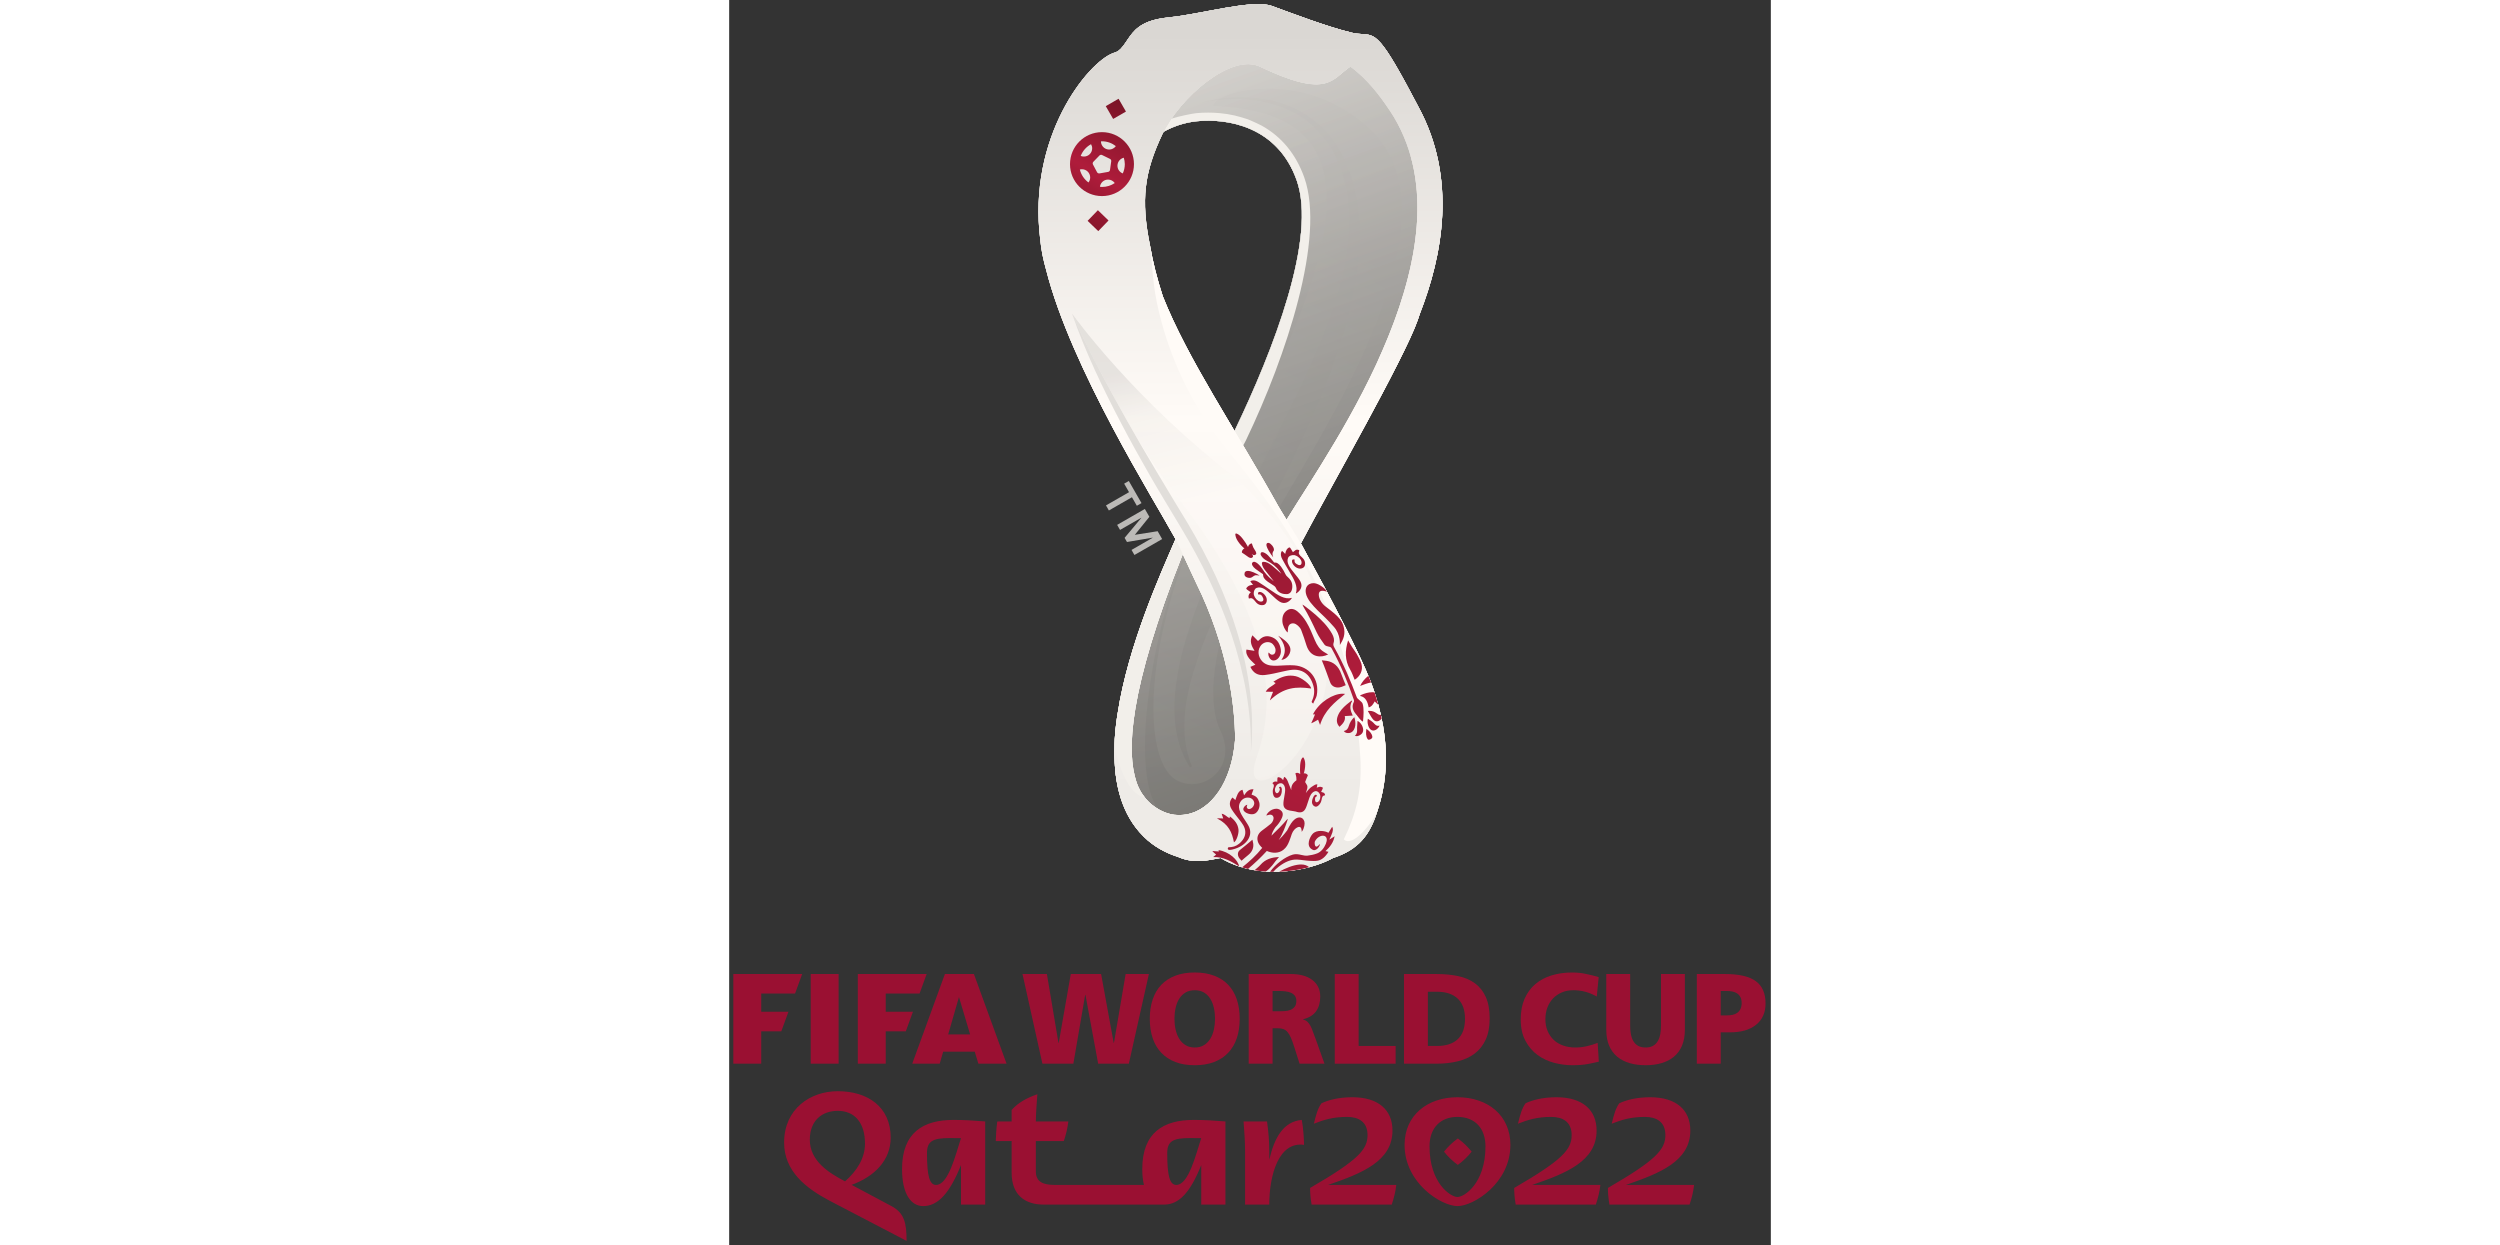 <svg width="251" height="125" viewBox="0 0 251 300" fill="none" xmlns="http://www.w3.org/2000/svg">
<rect x="0" y="0" width="251" height="300" fill="#333333" stroke="none"/>
<path d="M121.761 103.837C114.896 92.315 108.557 81.649 104.489 71.407C103.14 67.254 102.08 63.163 101.425 59.244C99.118 48.024 100.082 41.435 104.368 32.354C104.458 32.164 104.555 31.969 104.654 31.773C106.693 30.609 109.504 29.525 112.724 29.208C119.9 28.501 132.085 30.32 136.745 43.428C141.661 57.276 131.166 84.275 121.761 103.837ZM166.079 25.745C165.611 24.845 163.874 21.589 163.277 20.474C163.164 20.268 163.09 20.133 163.073 20.103C155.493 6.183 155.237 8.82 150.505 7.983C150.329 7.953 150.148 7.906 149.971 7.862C144.582 6.621 135.32 3.111 130.795 1.449C126.118 -0.263 113.811 3.42 105.868 4.201C103.847 4.397 102.281 4.769 101.031 5.256C97.379 6.673 96.471 9.082 94.962 11.055C94.081 12.211 93.465 12.561 92.647 12.754C92.631 12.756 92.609 12.756 92.598 12.762C86.418 14.978 71.819 32.987 74.973 57.84C75.199 60.279 75.711 62.654 76.369 64.98C82.405 88.831 102.606 120.818 107.566 129.895C103.911 138.307 96.11 155.579 93.622 171.847C93.52 172.397 92.917 176.135 92.879 179.273C92.548 187.542 94.098 195.108 98.893 200.542C98.923 200.575 99.834 201.552 99.875 201.596C102.328 204.013 105.218 205.549 108.127 206.471C112.245 208.243 115.378 207.252 118.408 206.738C119.76 207.558 121.174 208.191 122.614 208.684C131.279 211.678 140.973 209.276 145.515 206.738C151.606 204.759 154.384 201.183 156.123 195.64C157.877 190.418 160.56 179.763 154.485 163.994C151.758 157.184 146.269 146.526 137.813 131.035L137.758 130.944C144.538 118.115 162.691 86.37 165.922 77.094C166.098 76.604 166.25 76.13 166.401 75.657C171.89 61.614 175.473 43.037 166.079 25.745" fill="white"/>
<path d="M116.609 146.855C114.652 143.082 110.369 134.86 109.455 132.906C99.502 152.3 97.046 173.838 96.889 180.098C96.994 184.909 96.889 192.206 103.694 195.313C112.722 183.018 96.889 164.648 116.609 146.855Z" fill="#ACA9A6"/>
<path d="M139.458 82.176C141.787 70.613 147.592 60.753 140.221 44.681C134.149 31.45 123.697 26.716 112.72 29.209H112.723C119.904 28.502 132.093 30.316 136.747 43.429C141.663 57.277 131.168 84.276 121.762 103.839C121.548 104.298 121.314 104.758 121.094 105.215C125.665 113.15 129.406 119.979 133.871 128.044C133.871 128.044 139.888 118.333 142.387 113.935C137.262 102.06 138.005 89.38 139.458 82.176Z" fill="#ACA9A6"/>
<path d="M167.977 44.464C167.972 44.064 167.972 43.657 167.963 43.274V43.208C167.961 43.035 167.952 42.881 167.952 42.71C167.889 40.979 167.768 39.481 167.603 38.243C167.427 37.023 167.215 36.115 167.019 35.465C166.15 32.859 164.063 29.743 161.674 26.745C157 20.88 151.165 15.49 150.983 15.32C150.614 15.482 150.237 15.678 149.846 15.903C144.862 18.887 144.977 22.939 127.667 14.648C125.052 13.396 120.964 14.188 118.677 14.34C136.18 27.34 155.39 26.784 167.977 44.464Z" fill="#BCBAB7"/>
<path d="M154.548 93.394C155.217 92.383 155.822 91.445 156.365 90.591C157.011 89.532 157.625 88.447 158.206 87.349C158.47 86.851 158.726 86.347 158.977 85.841C166.084 71.536 168.077 54.844 167.975 44.462C159.068 18.583 133.098 30.124 124.779 13.989C124.642 13.997 118.413 14.36 118.281 14.374C118.688 14.894 119.109 15.406 119.552 15.918C122.85 19.684 130.573 27.325 138.881 29.274C147.193 31.225 154.163 32.436 161.176 42.882C168.189 53.336 160.73 68.065 154.163 82.529C151.542 88.299 151.281 94.096 150.898 99.818C151.966 98.343 152.197 96.625 153.463 94.924C153.832 94.423 154.193 93.911 154.548 93.394Z" fill="#CCC9C6"/>
<path d="M161.177 42.885C154.161 32.434 147.194 31.223 138.882 29.274C130.572 27.328 122.851 19.681 119.554 15.916C119.11 15.409 118.689 14.892 118.282 14.377C112.551 14.936 107.954 19.527 104.852 26.1C103.787 28.36 102.895 30.851 102.193 33.488C104.489 31.501 108.373 29.634 112.724 29.21C123.696 26.714 134.153 31.448 140.222 44.685C147.596 60.752 141.788 70.617 139.457 82.175C138.004 89.378 137.263 102.059 142.386 113.933C144.167 110.798 146.091 106.463 150.899 99.821C151.282 94.093 151.541 88.296 154.161 82.532C160.731 68.065 168.188 53.334 161.177 42.885Z" fill="#BBB8B5"/>
<path d="M118.681 14.336C118.544 14.344 118.412 14.364 118.277 14.369C112.546 14.936 107.955 19.519 104.847 26.098C103.785 28.36 102.89 30.848 102.194 33.491C102.885 32.894 103.708 32.31 104.649 31.773C106.694 30.612 109.505 29.524 112.725 29.208C119.901 28.503 132.092 30.32 136.744 43.425C141.662 57.275 131.167 84.275 121.762 103.837C126.328 111.773 129.127 116.804 134.302 125.252C134.302 125.252 156.677 91.137 156.931 90.631C164.035 76.326 167.993 58.781 166.933 44.724C165.243 22.181 151.164 15.489 150.982 15.322C150.613 15.481 150.234 15.679 149.846 15.902C144.863 18.889 144.734 23.653 127.423 15.366C125.571 14.474 123.102 14.259 121.01 14.259C120.149 14.259 119.348 14.292 118.681 14.336" fill="url(#paint0_linear_3_17)"/>
<path d="M111.444 130.878C103.695 141.684 91.802 199.438 109.093 197.415C136.238 193.614 115.041 138.244 111.444 130.878Z" fill="#9A9794"/>
<path d="M118.681 14.336C118.544 14.344 118.412 14.364 118.277 14.369C112.546 14.936 107.955 19.519 104.847 26.098C103.785 28.36 102.89 30.848 102.194 33.491C102.885 32.894 103.708 32.31 104.649 31.773C106.694 30.612 109.505 29.525 112.725 29.208C119.901 28.503 132.092 30.32 136.744 43.425C141.662 57.275 131.167 84.275 121.762 103.837C126.328 111.773 130.261 119.876 134.734 127.938C134.734 127.938 158.728 86.35 158.976 85.841C166.085 71.534 169.138 54.785 167.979 44.462C166.796 33.973 164.745 30.218 162.169 26.351C161.269 24.997 151.164 15.489 150.982 15.322C150.613 15.481 150.234 15.679 149.846 15.902C144.863 18.889 144.734 23.654 127.423 15.366C125.571 14.474 123.102 14.259 121.01 14.259C120.149 14.259 119.348 14.292 118.681 14.336" fill="url(#paint1_linear_3_17)"/>
<g opacity="0.28">
<path d="M129.562 21.366C122.183 21.443 116.785 23.846 116.609 25.561C151.081 26.69 153.848 50.807 120.149 111.751C107.371 134.858 102.296 156.102 102.232 170.374V170.911C102.271 179.909 104.344 186.039 107.74 187.968C108.905 188.629 110.151 188.94 111.385 188.959H111.596C116.928 188.885 121.863 183.286 118.403 176.132C114.099 167.236 117.735 148.885 128.747 128.838C139.758 108.784 178.246 53.656 154.547 31.259C146.666 23.811 137.583 21.441 130.281 21.366H129.562Z" fill="url(#paint2_linear_3_17)"/>
</g>
<g opacity="0.33">
<path d="M113.549 24.823C115.49 24.192 117.516 23.843 119.542 23.631C121.576 23.414 123.629 23.378 125.672 23.513C129.759 23.785 133.858 24.784 137.521 26.772C141.19 28.737 144.301 31.729 146.544 35.266C147.65 37.044 148.559 38.938 149.313 40.889C150.007 42.855 150.601 44.853 151.014 46.901C152.696 55.114 151.925 63.62 150.219 71.715C148.484 79.84 145.812 87.713 142.693 95.32C139.599 102.948 135.993 110.311 132.33 117.591L126.756 128.439L121.289 139.273C117.772 146.517 114.372 153.812 112.022 161.403C111.427 163.3 110.937 165.215 110.552 167.156C110.139 169.083 109.845 171.04 109.74 173C109.5 176.922 109.935 180.921 111.51 184.654L111.036 184.904C108.746 181.439 107.618 177.208 107.359 173.008C107.075 168.796 107.585 164.58 108.43 160.492C109.242 156.388 110.494 152.413 111.846 148.505C113.197 144.591 114.783 140.781 116.418 137.01C123.024 121.965 130.799 107.677 137.695 93.121C139.396 89.471 141.086 85.824 142.58 82.106C144.102 78.395 145.498 74.638 146.624 70.809C148.892 63.179 150.177 55.136 149.013 47.259C148.757 45.293 148.223 43.367 147.65 41.47C147.012 39.596 146.225 37.773 145.253 36.05C143.268 32.632 140.453 29.692 137.012 27.663C133.585 25.621 129.638 24.476 125.627 24.049C123.618 23.837 121.59 23.791 119.566 23.92C117.546 24.055 115.523 24.319 113.563 24.87L113.549 24.823Z" fill="#797775"/>
</g>
<g opacity="0.55">
<path d="M93.19 175.483C93.19 187.335 98.687 194.266 103.069 197.079C104.47 197.979 106.835 198.609 109.342 198.662H110.006C111.029 198.64 112.064 198.521 113.058 198.279C119.813 196.633 124.927 189.857 125.045 177.247V176.339C124.999 171.302 124.176 165.367 122.378 158.5C121.778 156.201 116.983 145.802 116.031 143.961C114.074 140.19 109.571 131.316 108.654 129.361C100.823 147.063 93.347 169.212 93.19 175.483" fill="url(#paint3_linear_3_17)"/>
</g>
<g opacity="0.44">
<path d="M104.847 26.098C103.785 28.36 102.896 30.849 102.194 33.491C102.879 32.894 103.71 32.31 104.652 31.773C106.694 30.612 109.505 29.525 112.72 29.208C119.901 28.503 132.086 30.32 136.746 43.425C141.662 57.276 131.167 84.275 121.762 103.837C126.328 111.773 130.556 119.13 135.018 127.193C135.018 127.193 158.728 86.35 158.976 85.841C166.085 71.536 172.736 44.724 161.676 26.744C157.745 20.356 152.105 15.564 151.918 15.396C151.181 15.506 150.234 15.68 149.846 15.902C144.863 18.889 146.595 21.314 128.954 13.755C127.512 13.136 125.992 12.861 124.451 12.861C116.303 12.861 107.459 20.571 104.847 26.098" fill="url(#paint4_linear_3_17)"/>
</g>
<g opacity="0.44">
<path d="M124.484 14.116C118.745 14.157 112.318 18.845 109.926 21.529C107.146 24.653 102.896 30.849 102.194 33.491C104.489 31.506 108.371 29.635 112.72 29.208C119.901 28.504 132.086 30.32 136.746 43.425C141.662 57.276 131.167 84.275 121.762 103.837C121.541 104.297 121.316 104.759 121.093 105.214C120.149 106.89 109.045 128.244 108.654 129.362C101.795 149.147 95.158 169.419 95.001 175.687C95.001 186.419 98.805 198.464 109.474 198.632H109.926C110.914 198.618 111.954 198.502 113.058 198.279C123.209 196.207 125.733 179.623 124.209 171.079C124.209 171.079 120.933 157.195 120.779 156.906C120.779 156.906 140.933 116.494 142.386 113.934C144.159 110.799 158.728 86.351 158.976 85.841C166.085 71.537 168.659 54.823 167.976 44.463C167.737 40.816 164.062 29.745 161.676 26.745C156.999 20.879 150.234 15.68 149.846 15.903C144.864 18.889 145.648 21.353 127.671 14.647C126.711 14.29 125.7 14.124 124.665 14.116H124.484Z" fill="url(#paint5_linear_3_17)"/>
</g>
<path d="M112.532 27.27C111.599 27.367 108.34 28.003 106.358 28.66L105.288 30.301L104.649 31.773C106.694 30.612 109.505 29.525 112.725 29.208C119.901 28.503 132.092 30.32 136.744 43.425C141.662 57.276 131.167 84.275 121.762 103.837C121.558 104.264 121.349 104.685 121.145 105.109C122.659 106.381 123.851 107.347 123.851 107.347C124.134 106.879 124.308 106.494 124.561 106.012C134.244 85.83 143.724 57.248 138.582 42.778C136.581 37.155 133.124 32.943 128.304 30.268C128.002 30.103 126.171 29.219 125.535 28.977C125.227 28.85 124.919 28.735 124.608 28.625C124.005 28.416 122.13 27.903 121.822 27.835C120.65 27.565 119.433 27.372 118.2 27.262C117.28 27.174 116.342 27.136 115.414 27.136C114.443 27.136 113.468 27.177 112.532 27.27" fill="url(#paint6_linear_3_17)"/>
<path d="M134.304 125.251C133.55 123.988 133.101 123.294 133.098 123.292C132.815 122.813 132.548 122.359 132.273 121.899C121.835 103.132 110.596 86.79 104.486 71.409C103.14 67.256 102.08 63.163 101.422 59.249C99.118 48.024 100.082 41.434 104.368 32.356C108.488 23.62 120.949 12.717 127.921 16.056C142.955 23.254 144.956 19.78 148.581 16.824C148.694 16.739 148.978 16.529 149.093 16.422C149.173 16.362 149.633 16.064 149.71 16.009C189.126 46.306 146.872 104.863 134.304 125.251ZM110.255 196.25C109.217 196.412 108.224 196.44 107.274 196.341C105.702 196.132 104.128 195.515 102.622 194.477C100.514 193.024 98.948 190.877 98.141 188.447C95.694 181.117 96.206 166.534 109.297 133.512C110.66 136.479 111.942 139.27 112.507 140.415C120.082 155.744 121.901 169.804 121.909 178.199C121.092 188.766 116 195.174 110.255 196.25M166.079 25.745C165.611 24.848 163.877 21.594 163.277 20.474C163.164 20.265 163.09 20.13 163.073 20.099C155.493 6.183 155.237 8.825 150.5 7.988C150.332 7.958 150.147 7.906 149.971 7.865C144.582 6.626 135.314 3.111 130.789 1.454C126.118 -0.261 113.811 3.419 105.868 4.198C103.842 4.399 102.281 4.768 101.031 5.252C97.379 6.673 96.471 9.081 94.962 11.055C94.081 12.208 93.459 12.563 92.644 12.75C92.631 12.756 92.609 12.756 92.598 12.764C86.418 14.977 71.819 32.99 74.973 57.837C75.194 60.275 75.711 62.654 76.366 64.982C82.405 88.83 102.606 120.823 107.566 129.895C103.911 138.309 96.11 155.579 93.622 171.843C93.52 172.394 92.917 176.14 92.879 179.267V179.272C92.545 187.541 94.092 195.113 98.893 200.544C98.923 200.574 99.834 201.554 99.878 201.598C102.325 204.009 105.218 205.551 108.13 206.476C112.245 208.246 115.378 207.252 118.403 206.734C119.76 207.56 121.174 208.188 122.617 208.683C131.279 211.681 140.973 209.272 145.515 206.734C151.606 204.758 154.378 201.183 156.123 195.642C157.877 190.423 160.56 179.762 154.488 163.996C151.755 157.183 146.269 146.523 137.813 131.034L137.758 130.944C144.535 118.114 162.688 86.372 165.925 77.093C166.098 76.606 166.25 76.133 166.401 75.662C171.89 61.616 175.473 43.033 166.079 25.745" fill="#EFECE8"/>
<path d="M149.75 100.804C149.18 101.723 147.727 103.898 145.918 106.579C141.41 114.206 137.124 120.674 134.308 125.244C135.225 126.722 137.267 130.05 138.14 131.635C138.027 131.434 137.922 131.239 137.815 131.035L137.757 130.944C138.192 130.124 138.676 129.221 139.199 128.249C139.219 123.091 147.994 104.812 149.75 100.804Z" fill="#DAD7D3"/>
<path d="M130.732 4.861C127.404 3.077 123.157 3.22 119.108 3.927C117.872 4.145 114.919 4.712 114.919 4.712C114.919 4.712 120.889 6.179 125.657 7.864C128.728 9.039 133.881 11.029 140.091 7.753L140.206 7.486C137.344 7.181 133.895 6.556 130.732 4.861Z" fill="#BBB8B5"/>
<path d="M111.305 6.271C109.939 6.814 108.745 7.29 107.897 7.758C96.694 13.97 93.512 20.119 92.981 20.617C92.662 22.781 92.172 24.441 91.93 27.072C94.002 28.14 104.052 26.183 110.732 20.923C111.561 20.229 112.433 19.566 113.342 18.936C113.694 18.663 114.016 18.498 114.286 18.294C114.33 18.278 114.368 18.192 114.41 18.176C118.23 14.763 122.725 6.395 126.928 8.462C127.264 8.627 127.597 8.779 127.922 8.916C127.426 8.63 126.928 8.347 126.424 8.074C123.413 6.459 120.226 5.28 116.763 5.28C115.021 5.28 113.204 5.58 111.305 6.271Z" fill="url(#paint7_linear_3_17)"/>
<path d="M94.74 13.214C94.242 14.455 93.829 15.653 93.548 17.189C93.353 18.243 93.165 19.393 92.984 20.624C100.047 11.86 107.165 8.111 107.902 7.761C108.728 7.354 110.996 5.799 112.004 5.466C104.341 7.544 100.063 10.668 95.486 12.052C95.282 12.237 94.858 12.922 94.74 13.214Z" fill="#F6F2EE"/>
<path d="M132.266 16.252C120.557 9.687 114.52 18.035 114.518 18.038C114.482 18.049 114.446 18.165 114.413 18.179C110.251 21.9 106.087 27.086 104.364 32.357C108.49 23.617 120.95 12.715 127.923 16.056C144.41 23.948 145.239 19.029 149.711 16.01C146.444 17.983 143.741 22.682 132.266 16.252Z" fill="#EBE7E3"/>
<path d="M148.559 16.591C140.874 19.806 135.686 13.505 127.924 8.92C127.596 8.776 127.266 8.631 126.93 8.46C121.538 5.773 112.463 20.018 112.485 20.007C114.219 18.73 120.558 9.687 132.267 16.252C143.74 22.682 145.449 19.03 148.568 16.833C148.724 16.726 149.713 16.01 149.713 16.01C149.713 16.01 148.716 16.47 148.568 16.585L148.559 16.591Z" fill="#FFFBF7"/>
<path d="M110.732 20.923C104.046 26.007 94.002 28.137 91.932 27.075C91.021 37.118 88.836 50.105 91.06 64.779C92.031 71.186 93.33 78.007 94.409 84.757C91.668 63.199 91.087 37.319 110.732 20.923Z" fill="#EFECE8"/>
<path d="M101.031 5.255C97.379 6.675 96.471 9.081 94.962 11.054C94.076 12.21 93.459 12.565 92.644 12.753C93.203 12.634 93.864 12.477 94.615 12.293C96.655 11.781 98.383 11.024 100.407 10.132C102.265 9.312 104.368 8.382 107.068 7.281C108.568 6.669 111.739 5.516 113.41 5.065C115.102 4.605 119.501 3.856 119.74 3.81C119.74 3.81 121.43 3.592 121.978 3.51C121.821 3.521 103.366 4.575 101.031 5.255Z" fill="#EFECE8"/>
<path d="M121.517 3.538C121.126 3.566 103.364 4.576 101.032 5.256C97.382 6.676 96.471 9.084 94.963 11.053C94.077 12.211 93.46 12.566 92.648 12.754C93.204 12.635 93.865 12.481 94.611 12.291C96.653 11.782 98.384 11.022 100.407 10.128C102.263 9.31 104.368 8.385 107.071 7.282C108.566 6.671 111.737 5.512 113.405 5.06C115.103 4.606 119.331 3.871 119.738 3.813C120.3 3.734 121.431 3.59 121.979 3.513C121.822 3.519 121.668 3.524 121.517 3.538" fill="url(#paint8_linear_3_17)"/>
<path d="M148.11 202.219C147.929 202.602 147.786 202.935 147.598 203.265C146.957 204.523 146.261 205.69 145.515 206.736C151.642 204.743 154.383 201.239 156.123 195.638C149.633 202.453 148.11 202.219 148.11 202.219Z" fill="#D2CFCB"/>
<path d="M133.872 204.088C128.992 201.949 125.069 206.144 122.617 208.688C131.282 211.68 140.973 209.274 145.518 206.733C146.258 205.69 146.957 204.526 147.599 203.268C145.036 207.529 138.592 206.158 133.872 204.088Z" fill="#DEDBD7"/>
<path d="M118.873 196.822C121.345 191.955 122.655 183.139 121.909 178.201C121.081 188.735 115.989 195.173 110.258 196.249C109.22 196.414 108.221 196.439 107.277 196.34C105.703 196.131 104.131 195.517 102.62 194.479C102.369 194.306 102.13 194.119 101.893 193.929C97.519 192.627 93.999 188.922 92.964 184.386C92.956 184.339 92.936 184.3 92.928 184.256C92.972 184.994 93.041 185.729 93.129 186.453L93.145 186.61C93.415 188.801 93.869 190.904 94.546 192.883C99.366 201.611 113.236 207.92 118.873 196.822Z" fill="#EBE7E3"/>
<path d="M110.255 196.249C109.218 196.415 108.224 196.439 107.274 196.34C105.706 196.131 104.128 195.517 102.623 194.48C101.469 193.681 100.476 192.679 99.677 191.529C95.722 187.433 93.542 180.128 93.193 175.168L93.179 174.986V174.989V174.986V174.994C93.03 176.31 92.895 177.854 92.879 179.272V179.277C92.758 182.28 92.887 185.19 93.328 187.942C93.344 187.992 93.352 188.044 93.361 188.102C97.74 196.428 109.892 204.733 117.982 190.709C115.879 193.811 113.148 195.707 110.255 196.249Z" fill="#F2EFEA"/>
<path d="M163.075 20.101C155.495 6.181 155.239 8.821 150.502 7.987C144.088 8.331 136.921 12.807 127.923 8.92C140.587 16.5 151.253 0.148 163.249 20.423C163.257 20.439 163.397 20.704 163.408 20.72C163.356 20.629 163.318 20.547 163.274 20.475C163.166 20.266 163.092 20.131 163.075 20.101Z" fill="#E7E4E0"/>
<path d="M149.711 16.007C149.782 15.963 149.862 15.916 149.936 15.869C152.78 13.998 158.329 13.009 163.278 20.472C156.008 8.162 149.234 9.294 142.207 10.43C137.619 11.174 132.923 11.914 127.922 8.916C134.965 13.455 142.975 20.185 149.711 16.007" fill="url(#paint9_linear_3_17)"/>
<path d="M108.131 206.473C111.315 204.483 114.032 201.7 116.193 198.471C110.173 204.004 97.14 202.209 93.311 187.838C94.079 192.697 95.819 197.059 98.893 200.541C98.923 200.577 99.834 201.554 99.878 201.596C102.325 204.012 105.218 205.548 108.131 206.473Z" fill="#CCC9C6"/>
<path d="M130.792 1.452C126.118 -0.263 113.814 3.423 105.868 4.199C103.845 4.397 102.278 4.772 101.034 5.253C105.733 4.232 106.058 5.248 119.823 3.709C119.892 3.698 121.629 3.53 122.072 3.505C125.166 3.304 128.215 3.514 130.731 4.862C133.894 6.555 136.878 7.271 139.743 7.579C143.307 7.959 146.688 7.7 149.969 7.865C144.585 6.624 135.317 3.109 130.792 1.452Z" fill="#F2EFEA"/>
<path d="M127.179 1.006C121.384 1.094 112.232 3.576 105.868 4.201C103.843 4.397 102.279 4.771 101.032 5.255C105.783 4.303 106.262 5.245 119.827 3.709C119.89 3.698 121.632 3.53 122.067 3.502C125.166 3.304 128.211 3.513 130.729 4.859C133.892 6.557 136.878 7.268 139.741 7.573C141.891 7.807 143.969 7.807 146.006 7.802C147.346 7.802 148.665 7.802 149.972 7.862C144.58 6.624 135.315 3.114 130.795 1.452C129.992 1.16 128.976 1.025 127.79 1.006H127.179Z" fill="url(#paint10_linear_3_17)"/>
<path d="M139.74 7.576L139.366 7.766C134.235 10.535 129.495 9.25 126.426 8.075C126.927 8.344 127.431 8.625 127.921 8.922C136.919 12.809 144.086 8.328 150.5 7.984C150.332 7.953 150.148 7.907 149.971 7.863C146.69 7.698 143.31 7.959 139.74 7.576Z" fill="#EBE7E3"/>
<path d="M149.75 164.646C143.923 138.935 131.245 122.194 120.078 108.478C110.598 96.846 105.442 84.3 103.07 72.949C103.304 75.552 103.518 78.283 103.695 81.063C105.855 96.832 111.735 115.563 129.032 136.758C144.748 156.012 148.076 158.637 149.75 164.646Z" fill="#FFFBF7"/>
<path d="M163.569 21.018C163.569 21.024 163.75 21.44 163.75 21.44C163.794 21.539 164.84 24.008 164.879 24.104C167.799 30.958 164.78 36.603 164.202 37.575C168.416 52.485 163.998 69.545 157.155 85.053C154.174 91.846 154.284 97.935 153.42 102.229C153.428 102.207 153.442 102.185 153.45 102.168C159.134 91.656 164.331 81.659 165.925 77.096C166.098 76.606 166.249 76.132 166.401 75.659C171.887 61.615 175.473 43.036 166.082 25.747C165.671 24.965 164.312 22.411 163.569 21.018Z" fill="#EBE7E3"/>
<path d="M149.712 16.01C153.863 19.203 156.744 22.969 159.216 26.709C158.377 20.778 156.879 14.89 151.917 15.394C151.292 15.463 150.711 15.575 150.116 15.823C150.097 15.829 150.045 15.749 149.712 16.01Z" fill="#DEDBD7"/>
<path d="M165.007 23.978C164.969 23.881 162.056 19.656 160.399 17.969C158.577 15.995 155.935 14.82 153.623 14.881C151.492 14.936 150.655 15.505 149.995 15.83C149.89 15.877 149.769 15.973 149.714 16.012C156.816 13.972 158.17 20.84 159.218 26.705C161.5 30.16 163.138 33.804 164.203 37.592C164.608 36.832 167.627 30.724 165.007 23.978Z" fill="#CCC9C6"/>
<path d="M122.617 208.684C125.702 206.163 128.243 203.413 131.493 203.521C129.154 203.422 120.426 205.296 118.402 206.736C119.762 207.556 121.177 208.189 122.617 208.684Z" fill="#D2CFCB"/>
<path d="M152.447 182.09C152.356 179.69 152.086 177.314 151.643 175.019C150.759 170.444 149.155 166.186 146.686 162.701C137.583 149.863 115.767 126.194 110.107 107.755C111.751 119.313 108.949 133.211 113.578 140.037C115.153 142.065 116.675 144.067 118.128 146.026C129.232 159.277 142.155 166.962 141.748 185.759C141.53 195.718 138.18 199.271 133.284 203.862C133.474 203.926 133.669 204 133.873 204.088C138.599 206.147 145.037 207.526 147.597 203.268C150.903 196.802 152.785 190.815 152.447 182.09Z" fill="#EFECE8"/>
<path d="M142.598 187.352C145.535 163.177 131.576 150.226 118.279 134.988C116.74 133.276 112.298 131.328 114.04 135.341C121.546 147.141 126.553 158.589 127.742 163.35C134.753 191.456 127.051 200.347 118.406 206.738C120.426 205.296 129.157 203.422 131.491 203.523C132.064 203.54 132.658 203.647 133.283 203.862C137.266 200.124 140.043 198.159 141.612 192.208C141.835 191.382 142.033 190.463 142.234 189.447C142.364 188.792 142.507 188.098 142.598 187.352Z" fill="#E7E4E0"/>
<path d="M132.343 169.684C129.097 156.687 121.404 136.398 107.751 118.682C107.542 119.316 106.337 123.139 105.338 125.982C106.246 127.548 107.006 128.87 107.564 129.893C108.266 131.253 108.718 132.197 109.296 133.513C110.658 136.48 111.944 139.271 112.505 140.416C120.083 155.745 121.899 169.802 121.908 178.2C122.472 188.726 117.204 200.804 108.129 206.471C112.246 208.247 115.379 207.253 118.407 206.736C125.794 204.047 139.353 197.793 132.343 169.684Z" fill="#F2EFEA"/>
<path d="M86.224 20.557C77.063 33.078 74.798 53.381 78.459 64.157C83.135 77.933 85.227 84.746 96.78 103.177C97.842 104.87 90.793 76.695 89.251 69.841C87.842 63.571 83.565 37.95 92.61 17.755C93.449 15.88 94.407 13.816 95.486 12.055C91.855 13.959 88.773 17.078 86.224 20.557" fill="url(#paint11_linear_3_17)"/>
<path d="M115.134 14.374C110.934 16.398 107.303 19.403 104.248 22.808C101.185 26.224 98.809 30.193 97.147 34.424C93.832 42.932 93.579 52.337 95.03 61.343C96.395 70.416 99.671 79.185 101.537 88.431C102.484 93.039 103.012 97.776 102.861 102.491C102.698 107.203 101.87 111.877 100.422 116.311C101.328 111.734 101.807 107.099 101.619 102.491C101.482 97.883 100.703 93.333 99.616 88.855C98.501 84.382 97.138 79.948 95.798 75.472C94.499 70.986 93.285 66.422 92.547 61.734C91.837 57.052 91.553 52.277 91.936 47.52C92.165 45.148 92.492 42.781 93.076 40.463C93.629 38.142 94.369 35.855 95.346 33.678C97.251 29.296 99.984 25.291 103.365 21.966C106.761 18.688 110.706 15.897 115.134 14.374Z" fill="#CCC9C6"/>
<path d="M105.614 125.616C106.547 123.13 107.144 120.548 107.428 117.928C107.656 115.302 107.714 112.665 107.518 110.031C107.24 104.76 106.434 99.519 105.644 94.278C104.881 89.032 104.001 83.796 103.293 78.536C102.547 73.282 102.3 68.008 101.796 62.723L106.591 94.135C107.381 99.384 108.116 104.661 108.295 109.998C108.399 112.665 108.242 115.34 107.923 117.988C107.472 120.625 106.759 123.215 105.614 125.616Z" fill="#CCC9C6"/>
<path d="M92.424 18.178C91.4 21.519 90.475 24.886 89.798 28.299C89.072 31.706 88.537 35.147 88.202 38.604C87.505 45.516 87.505 52.496 88.224 59.4C88.898 66.311 90.511 73.096 92.234 79.851C93.085 83.236 94.007 86.606 94.78 90.024C95.504 93.44 96.195 96.916 96.09 100.426C95.931 96.927 95.132 93.523 94.221 90.159C93.319 86.793 92.311 83.451 91.348 80.093C89.399 73.382 87.811 66.518 87.024 59.526C86.663 56.028 86.506 52.513 86.55 49.001C86.597 45.488 86.779 41.976 87.238 38.497C87.695 35.012 88.35 31.563 89.193 28.161C90.076 24.773 91.128 21.428 92.424 18.178Z" fill="#CCC9C6"/>
<path d="M85.878 21.054C84.342 23.958 83.302 27.085 82.454 30.245C81.614 33.408 81.028 36.631 80.563 39.862C79.688 46.339 79.586 52.909 80.26 59.386C80.932 65.863 82.481 72.254 85.072 78.208C86.395 81.158 87.89 84.104 89.363 87.005C90.811 89.931 92.481 92.741 94.039 95.653C92.993 94.376 92.005 93.063 91.044 91.717C90.111 90.363 89.206 88.976 88.355 87.561C87.527 86.129 86.728 84.684 85.985 83.215C85.231 81.761 84.516 80.258 83.855 78.731C81.248 72.62 79.729 66.086 79.096 59.504C78.441 52.912 78.799 46.262 79.809 39.749C80.334 36.496 81.061 33.267 82.033 30.121C83.007 26.98 84.174 23.865 85.878 21.054Z" fill="#DEDBD7"/>
<path d="M92.981 20.622C95.984 16.058 100.132 12.326 104.644 9.221C106.917 7.68 109.372 6.378 112.007 5.464C112.956 5.147 113.92 4.872 114.922 4.713C115.312 4.647 115.725 4.614 116.124 4.586C116.84 4.553 117.564 4.539 118.285 4.66C119.017 4.748 119.716 4.982 120.358 5.203C125.607 7.072 130.154 10.209 134.753 13.042C137.057 14.454 139.408 15.811 141.96 16.623C143.226 17.03 144.558 17.281 145.89 17.19C147.222 17.107 148.541 16.705 149.713 16.012C148.61 16.81 147.297 17.338 145.92 17.506C144.541 17.691 143.14 17.515 141.8 17.179C139.113 16.466 136.672 15.15 134.288 13.832C129.543 11.159 125.043 8.035 119.967 6.339C119.32 6.136 118.725 5.932 118.106 5.844C117.487 5.731 116.84 5.737 116.196 5.753C114.908 5.825 113.611 6.119 112.356 6.521C109.829 7.339 107.454 8.627 105.158 10.022C102.868 11.434 100.699 13.056 98.66 14.825C96.595 16.57 94.668 18.489 92.981 20.622Z" fill="#CCC9C6"/>
<path d="M149.712 16.01C150.796 15.121 152.184 14.532 153.648 14.43C155.104 14.326 156.593 14.67 157.895 15.333C160.21 16.506 161.922 18.171 163.271 20.475C163.309 20.541 163.452 20.8 163.579 21.042C163.662 21.196 163.739 21.347 163.783 21.43C165.236 24.119 166.169 26.723 166.282 29.58C166.428 32.426 165.781 35.261 164.207 37.596C165.456 35.16 165.894 32.355 165.646 29.624C165.374 26.891 164.476 24.238 163.086 21.881C161.713 19.534 159.825 17.447 157.482 16.123C156.31 15.473 155.005 15.074 153.664 15.033C152.318 14.995 150.953 15.339 149.712 16.01Z" fill="#BBB8B5"/>
<path d="M108.683 118.124C109.98 124.155 111.984 130.007 114.805 135.449C116.184 138.188 117.75 140.825 119.473 143.357L122.11 147.147L123.426 149.063C123.861 149.701 124.252 150.379 124.667 151.028C126.338 153.64 127.764 156.396 129.124 159.187C130.406 162.011 131.505 164.92 132.361 167.907C133.178 170.896 133.786 173.946 134.059 177.031C134.356 180.114 134.403 181.413 134.29 184.488C134.216 181.408 134.078 180.12 133.649 177.078C133.244 174.031 132.611 171.022 131.717 168.094C130.806 165.165 129.625 162.33 128.359 159.544C126.993 156.803 125.565 154.086 123.886 151.515C123.47 150.871 123.074 150.213 122.644 149.58L121.326 147.692C120.459 146.437 119.55 145.171 118.697 143.883C116.982 141.298 115.422 138.606 114.059 135.823C111.351 130.238 109.517 124.238 108.683 118.124Z" fill="#CCC9C6"/>
<path d="M106.969 101.505C107.435 105.67 108.522 109.735 109.769 113.724C111.021 117.709 112.524 121.618 114.286 125.397C117.82 132.953 122.331 140.098 128.167 146.035C129.634 147.486 131.167 148.994 132.538 150.596C133.917 152.201 135.172 153.91 136.32 155.691C138.61 159.248 140.363 163.153 141.497 167.227C143.402 174.064 143.652 181.284 142.469 188.226C142.238 189.561 141.949 190.893 141.613 192.209C142.433 188.094 142.84 183.913 142.694 179.743C142.584 175.575 141.96 171.422 140.762 167.445C139.551 163.473 137.853 159.644 135.571 156.173C134.434 154.442 133.187 152.774 131.825 151.213C130.462 149.633 128.976 148.226 127.481 146.704C121.616 140.618 117.027 133.39 113.625 125.705C111.93 121.854 110.484 117.891 109.326 113.853C108.756 111.83 108.258 109.793 107.837 107.734C107.424 105.678 107.066 103.6 106.969 101.505Z" fill="#D2CFCB"/>
<path d="M156.925 90.633C159.108 86.394 160.9 81.999 162.469 77.54C164.04 73.083 165.342 68.533 166.391 63.928C167.423 59.326 168.153 54.652 168.444 49.946C168.56 47.595 168.565 45.225 168.309 42.888L168.128 41.127L167.762 39.395L167.586 38.525C167.511 38.236 167.39 37.967 167.302 37.686L166.735 35.993C168.965 40.248 169.501 45.209 169.49 49.973C169.49 52.376 169.32 54.773 169.011 57.157C168.722 59.535 168.315 61.9 167.792 64.242C166.782 68.927 165.367 73.518 163.603 77.969C161.825 82.406 159.645 86.711 156.925 90.633Z" fill="#FFFBF7"/>
<path d="M104.974 88.943C104.806 88.137 104.701 87.686 104.701 87.686C104.701 87.686 104.792 88.131 104.974 88.943ZM104.357 124.291C104.812 125.073 105.183 125.687 105.574 126.386C105.756 126.711 105.957 127.049 106.141 127.371C121.649 154.481 145.959 174.258 132.298 195.662C131.079 197.575 129.832 199.537 127.696 201.444C130.165 199.41 132.097 199.653 133.823 199.9C135.64 200.159 137.236 200.421 139.009 198.012C139.51 197.332 140.179 196.234 140.751 194.814C141.06 194.068 141.335 193.245 141.613 192.207C141.613 192.207 149.067 202.268 156.35 194.96C158.802 186.796 159.779 174.497 148.893 161.134C136.507 145.929 128.786 144.393 118.781 127.256C110.867 113.708 106.124 94.066 104.974 88.943C106.135 94.484 110.325 116.758 104.357 124.291" fill="url(#paint12_linear_3_17)"/>
<path d="M89.868 26.783C87.641 36.593 86.243 50.964 88.475 65.638C89.447 72.054 94.198 86.061 95.274 92.813C92.541 71.258 82.288 30.012 115.136 14.369C107.314 16.31 91.938 27.84 89.868 26.783" fill="url(#paint13_linear_3_17)"/>
<path d="M127.179 1.006C121.384 1.094 112.232 3.577 105.868 4.201C103.843 4.397 102.279 4.771 101.032 5.256C97.382 6.676 96.471 9.084 94.963 11.053C94.077 12.211 93.46 12.566 92.648 12.754C92.629 12.756 92.61 12.756 92.596 12.765C86.416 14.98 71.82 32.993 74.971 57.84C75.197 60.279 75.712 62.654 76.37 64.98C82.4 88.831 102.607 120.818 107.567 129.896C103.911 138.307 96.111 155.579 93.623 171.844C93.518 172.397 92.918 176.135 92.879 179.265C92.543 187.544 94.096 195.108 98.896 200.542C98.924 200.577 99.835 201.557 99.876 201.599C102.323 204.013 105.219 205.549 108.126 206.473H108.128C112.246 208.241 115.384 207.252 118.403 206.738C119.76 207.558 121.175 208.191 122.615 208.684C131.28 211.678 140.971 209.276 145.516 206.738C151.607 204.759 154.384 201.178 156.124 195.64C157.877 190.421 160.561 179.763 154.489 163.997C151.753 157.184 146.27 146.526 137.809 131.038L137.756 130.944C144.533 118.115 162.689 86.375 165.923 77.094C166.096 76.604 166.251 76.13 166.402 75.657C171.888 61.614 175.474 43.031 166.08 25.748C165.612 24.843 163.878 21.597 163.278 20.472C163.168 20.268 163.093 20.133 163.074 20.103C155.494 6.181 155.238 8.82 150.501 7.983C150.33 7.959 150.148 7.906 149.972 7.862C144.58 6.624 135.315 3.114 130.795 1.452C129.992 1.16 128.976 1.025 127.79 1.006H127.179ZM133.096 123.289C132.816 122.81 132.546 122.359 132.273 121.897C121.836 103.135 110.597 86.791 104.489 71.413C103.138 67.256 102.081 63.163 101.423 59.246C99.119 48.027 100.08 41.432 104.368 32.36C108.489 23.621 120.95 12.718 127.922 16.054C135.587 19.726 139.804 20.593 142.587 20.254C145.26 19.924 146.587 18.468 148.362 17.015C148.731 16.692 149.634 16.068 149.711 16.007C153.875 19.214 156.746 22.957 159.223 26.701C180.231 58.434 145.549 107.017 134.302 125.252C133.545 123.986 133.102 123.292 133.096 123.289ZM107.272 196.339C105.701 196.132 104.129 195.513 102.618 194.481C100.515 193.025 98.946 190.875 98.137 188.45C95.695 181.112 96.207 166.532 109.295 133.515C110.663 136.477 111.949 139.271 112.505 140.416C120.08 155.744 121.899 169.802 121.91 178.202C121.093 188.764 115.998 195.174 110.253 196.251C109.623 196.35 109.006 196.396 108.404 196.396C108.021 196.396 107.644 196.374 107.272 196.339" fill="url(#paint14_linear_3_17)"/>
<path d="M127.47 1.003C121.695 1.008 112.337 3.565 105.868 4.201C103.843 4.397 102.279 4.771 101.032 5.255C97.382 6.676 96.471 9.084 94.963 11.052C94.077 12.211 93.46 12.566 92.648 12.753C92.629 12.756 92.61 12.756 92.596 12.764C86.416 14.98 71.82 32.993 74.971 57.84C75.197 60.278 75.712 62.654 76.37 64.98C82.4 88.83 102.607 120.818 107.567 129.895C103.911 138.307 96.111 155.579 93.623 171.844C93.518 172.397 92.918 176.135 92.879 179.27C92.543 187.544 94.096 195.108 98.896 200.542C98.924 200.577 99.835 201.557 99.876 201.599C102.323 204.013 105.219 205.548 108.126 206.473H108.128C112.246 208.24 115.384 207.252 118.403 206.738C119.76 207.558 121.175 208.191 122.615 208.684C125.557 209.699 128.615 210.093 131.552 210.076C137.264 210.035 142.518 208.411 145.516 206.738C151.607 204.758 154.384 201.178 156.124 195.639C157.877 190.421 160.561 179.763 154.489 163.996C151.753 157.184 146.27 146.526 137.809 131.038L137.756 130.944C144.533 118.115 162.689 86.375 165.923 77.094C166.096 76.604 166.251 76.13 166.402 75.657C171.888 61.614 175.474 43.031 166.08 25.748C165.612 24.848 163.878 21.597 163.278 20.471C163.168 20.268 163.093 20.133 163.074 20.103C155.494 6.18 155.238 8.82 150.501 7.983C150.33 7.959 150.148 7.906 149.972 7.862C144.58 6.624 135.315 3.114 130.795 1.452C129.937 1.138 128.822 1.003 127.528 1.003H127.47ZM133.096 123.289C132.816 122.81 132.546 122.359 132.273 121.897C121.836 103.135 110.597 86.791 104.489 71.412C103.138 67.256 102.081 63.163 101.423 59.246C99.119 48.027 100.08 41.432 104.368 32.36C108.489 23.62 120.95 12.718 127.922 16.054C135.587 19.726 139.804 20.593 142.587 20.254C145.26 19.924 146.587 18.468 148.362 17.014C148.731 16.692 149.634 16.067 149.711 16.007C153.875 19.213 156.746 22.957 159.223 26.7C180.231 58.434 145.549 107.016 134.302 125.252C133.545 123.986 133.102 123.292 133.096 123.289ZM107.272 196.338C105.701 196.132 104.129 195.513 102.618 194.481C100.515 193.024 98.946 190.875 98.137 188.45C95.695 181.111 96.207 166.531 109.295 133.515C110.663 136.477 111.949 139.27 112.505 140.415C120.08 155.744 121.899 169.801 121.91 178.202C121.093 188.764 115.998 195.174 110.253 196.25C109.623 196.35 109.006 196.396 108.404 196.396C108.021 196.396 107.644 196.374 107.272 196.338" fill="url(#paint15_linear_3_17)"/>
<path d="M125.72 181.234C125.915 171.572 124.088 162.043 121.06 152.982C118.016 143.904 113.755 135.28 108.825 127.075C106.375 122.952 103.818 118.826 101.421 114.645C99.023 110.453 96.67 106.241 94.435 101.958C89.965 93.406 85.762 84.681 82.607 75.548C84.559 79.963 86.642 84.287 88.908 88.54C91.124 92.809 93.436 97.026 95.797 101.221C100.51 109.616 105.472 117.832 110.487 126.081C115.437 134.408 119.681 143.219 122.475 152.533C123.881 157.179 124.927 161.939 125.511 166.753C126.075 171.564 126.18 176.436 125.72 181.234Z" fill="#E1DEDA"/>
<g opacity="0.43">
<path d="M88.905 88.539C91.121 92.805 93.438 97.028 95.794 101.22C96.766 102.948 97.746 104.671 98.74 106.389C101.586 110.922 104.77 115.591 108.263 120.119C124.286 140.911 134.354 162.092 127.096 182.532C125.778 186.253 126.441 187.999 128.112 188.07H128.332C132.94 187.883 144.184 176.278 144.365 158.808V157.955C144.241 145.954 138.877 131.283 122.714 115.684C97.589 96.601 82.61 75.552 82.61 75.552C84.558 79.965 86.639 84.289 88.905 88.539" fill="url(#paint16_linear_3_17)"/>
</g>
<path d="M109.296 133.513C108.718 132.198 108.266 131.254 107.564 129.894C103.912 138.308 96.111 155.58 93.62 171.845C93.521 172.396 92.918 176.142 92.88 179.274C92.935 179.833 93.017 180.359 93.125 180.84C95.321 190.32 98.74 191.933 100.163 192.175C99.274 191.074 98.591 189.811 98.14 188.448C95.695 181.116 96.205 166.53 109.296 133.513Z" fill="#F2EFEA"/>
<path d="M154.489 163.994C151.756 157.187 146.273 146.526 137.812 131.032L137.759 130.947C137.759 130.947 132.276 121.899 132.271 121.897C121.836 103.136 110.6 86.794 104.487 71.407C103.141 67.256 102.078 63.163 101.423 59.246C101.418 59.23 101.418 59.216 101.415 59.2C101.409 59.172 101.407 59.15 101.398 59.128C101.993 62.938 101.839 66.882 103.066 72.951C105.445 84.303 110.6 96.846 120.074 108.481C131.247 122.191 143.925 138.938 149.752 164.646C150.501 167.952 151.621 175.323 152.064 182.16C152.598 190.404 151.057 196.16 148.114 202.229C148.186 202.331 149.956 204.687 155.084 197.528C155.496 196.903 155.824 196.27 156.124 195.64C157.877 190.421 160.564 179.766 154.489 163.994Z" fill="#FFFBF7"/>
<path d="M82.128 39.549C82.128 43.805 85.577 47.248 89.832 47.248C94.09 47.248 97.539 43.805 97.539 39.549C97.539 35.294 94.09 31.842 89.832 31.842C85.577 31.842 82.128 35.294 82.128 39.549ZM90.862 35.905C90.083 35.605 89.593 34.862 89.587 34.069C89.667 34.063 89.747 34.047 89.832 34.047C91.096 34.047 92.246 34.485 93.174 35.206C92.802 35.726 92.197 36.034 91.566 36.034C91.33 36.034 91.093 35.993 90.862 35.905M84.707 37.57C85.178 36.356 86.07 35.365 87.195 34.746C87.369 35.035 87.473 35.379 87.473 35.734C87.473 36.835 86.584 37.724 85.486 37.724C85.208 37.724 84.952 37.675 84.707 37.57ZM88.649 41.501L87.658 39.635C87.548 39.423 87.586 39.164 87.746 38.991L89.221 37.471C89.386 37.298 89.645 37.248 89.857 37.356L91.759 38.286C91.977 38.39 92.098 38.619 92.062 38.858L91.767 40.953C91.734 41.193 91.55 41.38 91.319 41.421L89.235 41.784C89.205 41.79 89.169 41.79 89.139 41.79C88.935 41.79 88.748 41.682 88.649 41.501M93.559 39.937C93.559 38.996 94.217 38.217 95.087 38.002C95.236 38.498 95.335 39.007 95.335 39.549C95.335 40.348 95.158 41.104 94.845 41.79C94.096 41.509 93.559 40.785 93.559 39.937M84.501 40.849C84.66 40.807 84.828 40.78 85.004 40.78C86.097 40.78 86.992 41.666 86.992 42.767C86.992 43.224 86.838 43.631 86.579 43.967C85.555 43.21 84.809 42.12 84.501 40.849ZM89.34 45.002C89.463 44.025 90.289 43.271 91.299 43.271C91.963 43.271 92.549 43.604 92.912 44.108C92.037 44.702 90.977 45.049 89.832 45.049C89.662 45.049 89.499 45.019 89.34 45.002" fill="url(#paint17_linear_3_17)"/>
<path d="M90.746 25.577L92.524 28.66L95.607 26.882L93.829 23.799L90.746 25.577Z" fill="url(#paint18_linear_3_17)"/>
<path d="M86.37 53.213L88.935 55.687L91.409 53.133L88.847 50.65L86.37 53.213Z" fill="url(#paint19_linear_3_17)"/>
<path d="M138.07 182.645C137.795 183.005 137.646 183.608 137.58 184.382C137.514 185.166 137.542 185.868 137.6 186.537C137.311 186.22 136.738 186.116 136.432 186.35C136.512 186.661 136.617 186.944 136.658 187.277C136.691 187.508 136.691 187.764 136.694 188.012C136.157 188.406 135.538 188.94 135.453 189.936C135.439 190.096 135.444 190.242 135.444 190.393C135.243 189.76 134.894 189.113 134.72 188.563C134.564 188.073 134.283 187.602 134.007 187.354C133.928 187.274 133.823 187.25 133.727 187.192C133.666 187.354 133.619 187.528 133.559 187.676C133.534 187.751 133.523 187.828 133.493 187.976C133.308 187.786 133.16 187.613 132.975 187.478C132.838 187.379 132.673 187.335 132.505 187.302C132.152 187.222 132.092 187.307 132.092 187.822C132.092 187.99 132.083 188.169 132.078 188.389C131.31 188.095 130.883 188.717 130.9 188.733C131.062 188.885 131.205 188.978 131.241 189.212C131.277 189.432 131.189 189.779 131.079 190.079C130.859 190.674 131.004 191.684 131.431 192.078C131.737 192.361 132.304 192.309 132.703 191.921C133.165 191.491 133.308 190.165 133.05 189.752C132.893 189.504 132.783 189.501 132.477 189.71C132.557 189.884 132.717 190.052 132.695 190.247C132.673 190.467 132.518 190.773 132.361 190.946C132.147 191.178 131.905 191.2 131.731 191.01C131.428 190.671 131.423 190.085 131.704 189.534C131.783 189.383 131.982 189.099 132.083 189.022C132.518 188.706 133.033 188.615 133.35 188.841C133.702 189.091 133.917 189.496 133.961 190.096C134.043 191.142 133.501 192.771 133.551 193.812C133.586 194.775 134.274 195.155 135.075 195.312C135.428 195.381 136.339 195.485 136.526 195.554C137.478 195.895 138.304 195.843 138.811 194.965C139.331 194.065 139.614 192.367 140.17 191.472C140.492 190.963 140.864 190.704 141.293 190.633C141.684 190.58 142.097 190.883 142.339 191.368C142.4 191.483 142.438 191.822 142.444 191.998C142.433 192.614 142.155 193.135 141.734 193.291C141.483 193.382 141.277 193.261 141.197 192.953C141.139 192.73 141.145 192.389 141.23 192.177C141.299 191.998 141.514 191.926 141.665 191.805C141.492 191.478 141.393 191.425 141.139 191.577C140.718 191.83 140.278 193.049 140.492 193.638C140.66 194.164 141.145 194.467 141.544 194.354C142.114 194.194 142.656 193.396 142.744 192.755C142.783 192.446 142.871 192.1 142.997 191.915C143.138 191.72 143.306 191.703 143.528 191.648C143.545 191.643 143.559 191.604 143.589 191.557C143.465 190.883 143.003 190.993 142.639 190.811C142.733 190.605 142.807 190.451 142.89 190.294C143.129 189.837 143.113 189.732 142.761 189.653C142.598 189.609 142.433 189.564 142.26 189.595C142.039 189.625 141.822 189.721 141.571 189.804C141.61 189.658 141.635 189.584 141.649 189.512C141.671 189.347 141.706 189.168 141.728 189C141.684 189.006 141.646 189.006 141.607 189C141.536 189 141.467 188.995 141.393 189.017C141.04 189.116 140.803 189.336 140.355 189.6C139.936 189.848 139.397 190.473 138.959 191.1C139.012 190.883 139.072 190.671 139.152 190.476C139.435 189.752 139.383 189.306 139.102 188.959L138.783 188.441C138.816 188.364 138.852 188.276 138.885 188.174C139.034 187.69 139.262 187.313 139.441 186.834C139.361 186.528 138.816 186.245 138.456 186.372C138.659 185.717 138.8 185.004 138.805 184.172C138.8 183.413 138.621 182.945 138.417 182.584C138.387 182.532 138.343 182.51 138.299 182.51C138.222 182.51 138.136 182.568 138.07 182.645M124.076 191.643C123.953 191.211 123.826 190.773 123.691 190.302C123.119 190.415 122.777 190.853 122.529 191.321C122.287 191.786 122.161 192.303 121.973 192.78C121.742 192.581 121.511 192.372 121.274 192.163C120.537 193.036 120.416 193.949 121.084 195.017C121.632 195.887 122.279 196.685 122.898 197.475C123.603 198.381 124.319 199.245 124.368 200.429C124.42 201.535 123.826 202.501 122.885 203.291C122.139 203.922 121.31 204.156 120.27 204.161C120.237 204.161 120.149 204.469 120.132 204.527C120.226 204.959 121.002 204.764 121.393 204.665C124.33 203.922 126.226 201.692 125.345 199.435C125.007 198.538 123.862 197.112 123.424 196.242C123.058 195.529 122.73 194.808 122.887 193.966C123.083 192.972 124.052 192.003 125.282 192.207C125.981 192.32 126.534 192.898 126.529 193.6C126.523 194.051 126.138 194.649 125.692 194.844C125.403 194.965 125.103 195.006 124.88 194.797C124.676 194.593 124.676 194.34 124.811 194.065C124.833 194.021 124.839 193.971 124.85 193.919C124.398 193.955 123.831 194.571 123.895 195.053C124.013 195.895 125.907 196.567 126.777 195.994C127.575 195.477 128.004 194.266 127.718 193.291C127.44 192.35 127.016 191.857 126.122 191.568C126.025 191.53 125.943 191.491 125.871 191.453C126.05 191.001 126.196 190.61 126.347 190.181C126.292 190.178 126.234 190.178 126.177 190.178C125.191 190.178 124.638 190.798 124.076 191.643M130.809 195.108C130.237 195.353 129.548 196.038 129.419 196.512C129.7 196.438 129.961 196.344 130.204 196.303C130.729 196.237 131.084 196.495 131.178 196.985C131.255 197.401 130.952 198.13 130.531 198.486C129.848 199.066 129.127 199.578 128.42 200.115C127.597 200.723 127.228 201.444 127.289 202.265C127.363 203.36 128.285 204.142 128.447 204.299C127.019 206.113 125.323 207.627 123.6 209.003C124.074 209.141 124.55 209.273 125.023 209.377C126.576 208.056 128.09 206.652 129.554 205.047C130.798 205.595 132.32 205.716 133.515 204.797C134.283 204.202 134.638 203.481 134.946 202.724C135.18 202.152 135.359 201.571 135.557 200.988C135.832 200.195 136.408 199.556 137.011 199.319C137.564 199.105 137.894 199.377 137.944 200.099C137.946 200.195 137.952 200.283 137.963 200.443C138.343 199.961 138.483 199.474 138.588 199.019C138.772 198.152 138.568 197.621 138.205 197.274C137.773 196.87 137.046 196.839 136.306 197.401C136.017 197.607 135.648 198.026 135.381 198.433C135.029 198.973 134.742 199.518 134.473 200.068C133.597 201.227 132.887 201.981 132.403 202.433C132.94 201.629 133.35 200.776 133.707 199.914C134.019 199.171 134.275 198.417 134.522 197.657C134.555 197.563 134.569 197.464 134.608 197.291C134.475 197.418 134.401 197.464 134.343 197.539C133.314 198.785 132.152 199.917 130.999 201.023C130.883 201.131 130.795 201.252 130.688 201.37C130.738 200.776 131.172 200.005 131.627 199.336C131.797 199.163 131.957 198.989 132.108 198.802C132.582 198.243 132.992 197.569 133.251 196.917C133.581 196.061 133.297 195.513 132.802 195.18C132.513 194.981 132.191 194.871 131.825 194.871C131.525 194.871 131.183 194.948 130.809 195.108M119.05 197.222C118.549 197.192 117.545 197.153 117.534 197.192C120.347 198.615 121.175 200.572 121.632 202.967C122.238 202.672 122.835 200.866 122.73 199.917C122.59 198.598 121.858 197.638 120.655 196.724C120.622 196.906 120.6 197.01 120.567 197.148C119.912 196.848 119.502 196.212 118.668 196.077C118.803 196.49 118.924 196.848 119.05 197.222M144.401 200.671C144.354 200.646 144.283 200.619 144.206 200.577C143.663 200.272 141.629 199.815 140.586 200.935C139.868 201.731 139.009 203.729 140.325 204.591C140.647 204.794 140.881 204.992 141.393 204.742C141.819 204.524 142.103 204.128 142.301 203.674C142.339 203.591 142.345 203.501 142.375 203.371C142.293 203.434 142.249 203.459 142.207 203.506C141.783 203.969 141.536 204.09 141.329 203.949C141.123 203.823 140.96 203.06 141.194 202.639C141.819 201.519 142.997 201.142 143.581 201.499C144.043 201.786 144.148 202.402 143.776 203.319C143.341 204.39 142.612 205.248 141.734 205.612C140.933 205.942 140.146 206.069 139.358 206.173C138.868 206.231 138.384 206.116 137.875 206.005C137.233 205.86 136.565 205.716 135.843 205.917C133.897 206.473 131.627 208.262 130.336 210.057C130.594 210.071 130.85 210.076 131.109 210.076C131.483 209.636 131.929 209.204 132.452 208.808C133.95 207.651 135.433 207.057 136.832 207.12C137.935 207.178 138.915 207.387 139.939 207.431C140.567 207.462 141.181 207.5 141.833 207.384C142.75 207.219 143.639 206.52 144.412 205.248C144.164 205.196 143.936 205.149 143.68 205.086C144.753 204.123 145.609 202.997 145.89 201.505C145.447 201.813 145.037 202.069 144.607 202.32C144.891 201.722 145.169 201.155 145.342 200.602C145.527 200.016 145.505 199.542 145.296 199.22C145.001 199.71 144.729 200.162 144.401 200.671M123.05 204.838C122.436 205.339 122.452 206.173 122.959 206.831C123.13 207.054 123.325 207.247 123.457 207.401C123.988 206.963 124.445 206.515 124.96 206.121C126.1 205.243 126.43 204.224 126.265 203.17C126.226 202.912 126.152 202.661 126.083 202.333C125.054 203.253 124.013 204.043 123.05 204.838ZM118.007 205.166C117.459 205.144 116.939 205.116 116.413 205.053C116.408 205.097 116.997 205.664 117.344 205.926C117.093 206.138 116.859 206.33 116.623 206.52C119.133 206.421 120.999 207.583 122.868 208.747C122.629 207.241 120.495 205.213 117.908 204.844C117.938 204.948 117.969 205.048 118.007 205.166M128.026 208.386C127.627 208.846 127.071 209.275 126.598 209.691C127.49 209.845 128.368 209.944 129.246 209.999C129.347 209.953 129.449 209.897 129.543 209.826C130.03 209.476 130.429 209.006 130.834 208.562C131.128 208.235 131.351 207.861 131.635 207.511C131.899 207.178 132.199 206.859 132.491 206.512C130.682 206.564 129.169 207.068 128.026 208.386M137.41 208.32C135.857 208.452 134.148 209.162 132.505 210.052C135.098 209.955 137.575 209.54 139.763 208.962C139.268 208.529 138.643 208.304 137.825 208.304C137.693 208.304 137.553 208.312 137.41 208.32" fill="url(#paint20_linear_3_17)"/>
<path d="M122.119 128.555C122.037 128.566 121.968 128.61 121.962 128.693V128.72C121.99 129.174 122.114 129.7 122.56 130.38C123.052 131.131 123.592 131.69 124.164 132.161C123.771 132.265 123.449 132.838 123.567 133.163C124.005 133.485 124.434 133.694 124.85 134.041C125.722 134.756 126.171 134.374 126.24 134.052C126.259 133.936 126.124 133.727 125.923 133.485C126.108 133.653 126.317 133.766 126.534 133.763C126.917 133.677 127.176 133.501 126.887 132.901C126.733 132.596 126.455 132.246 126.303 131.927C126.144 131.591 126.069 131.28 125.954 130.955C125.544 130.922 125.092 131.349 125.029 131.806C124.682 131.167 124.291 130.518 123.765 129.854C123.253 129.196 122.758 128.739 122.304 128.577C122.271 128.566 122.235 128.558 122.202 128.555H122.119ZM129.463 131.393C129.568 132.131 130.338 133.358 131.109 134.308C130.776 133.523 130.911 133.077 131.214 132.689C131.329 132.546 131.299 132.004 130.878 131.489C130.716 131.288 130.341 130.911 130.096 130.842C130.016 130.818 129.939 130.807 129.876 130.807C129.543 130.807 129.422 131.098 129.463 131.393M134.66 132.086C134.481 132.23 134.162 132.491 133.983 133.479C133.834 133.284 133.418 132.915 133.22 132.742C133.146 132.868 133.044 132.962 133.003 133.11C132.865 133.562 132.94 134.104 133.256 134.693C133.796 135.714 134.387 136.719 134.985 137.718C136.086 139.562 137.143 141.332 136.543 142.951C136.669 142.942 136.71 142.945 136.733 142.942C136.774 142.929 136.796 142.876 136.829 142.857C137.652 142.282 138.263 141.31 137.663 140.143C137.046 138.937 135.392 137.424 134.817 136.188C134.481 135.48 134.464 134.886 134.698 134.377C134.913 133.92 135.541 133.689 136.234 133.766C136.399 133.788 136.804 133.989 136.988 134.104C137.663 134.561 138.037 135.23 137.905 135.797C137.831 136.124 137.547 136.265 137.159 136.13C136.873 136.031 136.501 135.783 136.333 135.549C136.185 135.345 136.259 135.059 136.237 134.809C135.758 134.762 135.632 134.834 135.618 135.213C135.587 135.849 136.358 136.766 137.154 136.956C137.847 137.146 138.53 136.837 138.69 136.325C138.921 135.602 138.673 134.867 138.04 134.322C137.726 134.063 137.407 133.722 137.302 133.446C137.195 133.168 137.294 132.967 137.379 132.684C137.39 132.659 137.357 132.621 137.333 132.557C136.507 132.21 136.295 132.786 135.838 133.05C135.689 132.799 135.571 132.607 135.453 132.406C135.257 132.059 135.142 131.908 134.996 131.908C134.905 131.908 134.8 131.971 134.66 132.086M128.208 133.124C128.07 133.254 127.982 133.523 128.125 133.782C128.403 134.308 128.968 134.831 129.59 135.131C130.776 135.703 131.852 136.565 132.651 137.666C132.788 137.861 132.92 138.06 133.05 138.26C132.364 137.581 131.566 136.959 130.842 136.325C130.063 135.657 129.312 135.345 128.676 135.376C128.489 135.387 128.357 135.558 128.365 135.745C128.395 136.4 128.838 137.071 129.502 137.875C130.063 138.555 130.625 139.337 131.236 140.074C131.106 139.964 130.971 139.862 130.842 139.752C129.904 138.995 129.089 138.082 128.434 137.027C128.106 136.499 126.664 134.729 126.039 135.615C125.813 135.935 126.16 136.573 126.829 137.088C127.423 137.539 128.032 137.919 128.632 138.354C128.643 139.081 128.921 139.549 129.788 140.179C130.289 140.534 130.79 140.806 131.288 141.153C131.437 141.258 131.651 141.453 131.704 141.594C131.957 142.304 132.425 142.678 132.934 142.904C133.515 143.16 134.038 143.171 134.412 143.16C134.753 143.146 135.106 142.962 135.342 142.642C135.692 142.177 135.907 140.955 135.384 139.983C135.21 139.664 134.886 139.295 134.586 139.042C134.343 138.827 134.197 138.69 134.057 138.39C133.776 137.776 133.418 137.165 133.003 136.576C132.408 135.75 131.888 135.483 131.316 135.546C130.815 134.924 130.36 134.346 129.832 133.815C129.353 133.339 128.789 133.047 128.445 133.047C128.346 133.047 128.263 133.072 128.208 133.124M124.162 138.373C124.164 139.21 125.414 139.328 125.722 139.21C126.102 139.064 126.344 138.772 126.719 138.637C126.975 138.555 127.366 138.654 127.831 138.681C127.016 138.17 125.783 137.564 124.976 137.564C124.492 137.564 124.159 137.781 124.162 138.373M125.948 139.89C125.802 139.923 125.7 140.016 125.571 140.08C125.75 140.292 126.022 140.71 126.256 140.889C125.918 140.963 125.618 140.991 125.351 141.095C125.136 141.173 124.982 141.324 124.82 141.475C124.481 141.797 124.533 141.927 125.087 142.29C125.282 142.417 125.461 142.546 125.709 142.714C124.842 143.331 125.219 144.236 125.246 144.231C125.527 144.156 125.731 144.071 126.009 144.198C126.273 144.324 126.595 144.666 126.834 144.99C127.341 145.662 128.057 145.954 128.794 145.772C129.32 145.646 129.661 144.988 129.518 144.277C129.375 143.476 128.516 142.642 127.883 142.634C127.501 142.626 127.418 142.747 127.432 143.223C127.685 143.267 127.968 143.207 128.164 143.366C128.39 143.551 128.615 143.936 128.695 144.231C128.802 144.63 128.648 144.897 128.315 144.949C127.74 145.045 127.093 144.63 126.686 143.931C126.576 143.735 126.408 143.325 126.397 143.154C126.361 142.455 126.628 141.844 127.101 141.662C127.627 141.462 128.216 141.519 128.899 141.894C130.096 142.557 131.5 144.3 132.667 144.99C133.793 145.662 134.803 145.12 135.428 144.335C135.45 144.305 135.502 144.283 135.519 144.244C135.521 144.225 135.519 144.178 135.538 144.052C133.886 144.55 132.188 143.38 130.415 142.166C129.463 141.506 128.494 140.848 127.514 140.242C127.088 139.981 126.68 139.846 126.309 139.846C126.185 139.846 126.064 139.862 125.948 139.89ZM139.81 140.746C138.926 141.203 138.535 142.442 139.35 144.03C139.551 144.41 139.793 144.811 140.071 145.161C141.15 146.526 142.361 147.633 143.559 148.764C144.285 149.463 144.968 150.22 145.659 150.985C147.437 152.964 147.11 155.312 147.159 155.422C147.952 154.131 148.645 152.802 147.993 150.743C147.577 149.458 146.705 148.582 145.805 147.801C145.122 147.201 144.407 146.691 143.696 146.138C142.73 145.387 142.114 144.289 142.075 143.35C142.039 142.494 142.571 142.169 143.592 142.452C143.724 142.488 143.801 142.508 144.032 142.574C143.658 141.88 142.986 141.409 142.4 141.051C141.77 140.669 141.23 140.518 140.759 140.518C140.404 140.518 140.091 140.606 139.81 140.746M138.343 146.155C139.579 148.159 140.594 150.289 141.58 152.4C142.078 153.446 142.791 154.41 143.443 155.329C143.685 155.665 144.192 155.758 144.574 155.833C144.841 155.885 145.029 155.962 145.199 156.284C147.404 160.325 149.135 164.547 150.523 168.618C150.564 168.756 150.597 168.965 150.545 169.083C149.936 170.303 150.305 171.175 150.938 171.968C151.439 172.601 152.361 173.884 152.722 173.853C152.796 173.091 152.882 172.339 152.868 171.591C152.865 170.916 152.838 170.206 152.642 169.576C152.526 169.193 152.105 168.97 151.822 168.668C151.618 168.453 151.321 168.288 151.227 168.021C149.76 164.043 148.004 159.898 145.788 155.962C145.568 155.555 145.516 155.274 145.653 154.877C145.885 154.187 145.667 153.419 145.26 152.697C144.211 150.867 142.799 149.452 141.329 148.153C140.446 147.374 139.526 146.669 138.593 145.965C138.478 145.874 138.351 145.813 138.131 145.676C138.238 145.912 138.274 146.045 138.343 146.155M134.349 147.137C133.586 147.702 133.215 148.544 133.308 149.832C133.38 150.729 133.997 152.001 134.591 152.403C134.624 151.987 134.616 151.583 134.676 151.236C134.833 150.487 135.359 150.116 136.075 150.22C136.691 150.319 137.553 151.082 137.842 151.828C138.326 153.033 138.703 154.266 139.1 155.491C139.557 156.906 140.374 157.779 141.541 158.068C142.491 158.304 143.41 158.123 144.338 157.707C143.944 157.468 143.639 157.272 143.319 157.091C142.312 156.504 141.646 155.48 141.134 154.269C140.495 152.761 139.898 151.217 139.036 149.818C138.483 148.899 137.748 148.018 136.964 147.355C136.435 146.912 135.943 146.73 135.491 146.73C135.07 146.73 134.685 146.89 134.349 147.137M126.595 156.834C125.97 156.73 125.334 156.631 124.646 156.521C124.456 157.305 124.809 158.004 125.26 158.604C125.709 159.188 126.295 159.65 126.796 160.17C126.4 160.349 125.992 160.517 125.593 160.688C126.265 162.138 127.366 162.849 129.127 162.645C130.564 162.474 131.965 162.128 133.355 161.814C134.938 161.464 136.466 161.076 138.01 161.723C139.463 162.323 140.338 163.65 140.79 165.312C141.145 166.636 140.949 167.828 140.338 169.144C140.319 169.182 140.614 169.466 140.729 169.537C140.908 169.003 141.459 168.178 141.571 167.624C142.381 163.468 139.592 160.561 136.174 160.325C134.828 160.215 133.463 160.377 132.086 160.413C130.958 160.449 129.835 160.429 128.863 159.73C127.707 158.882 127.044 157.079 128.037 155.645C128.607 154.828 129.675 154.481 130.561 154.899C131.145 155.177 131.679 156.022 131.657 156.705C131.646 157.151 131.519 157.553 131.115 157.707C130.729 157.847 130.41 157.699 130.135 157.355C130.091 157.305 130.03 157.269 129.978 157.225C129.747 157.814 130.201 158.893 130.859 159.102C131.998 159.463 133.146 157.996 132.934 156.556C132.75 155.238 132.136 154.132 130.977 153.614C129.705 153.05 128.626 153.251 127.724 154.198C127.616 154.302 127.517 154.379 127.426 154.456C126.95 153.958 126.537 153.537 126.083 153.086C125.334 154.423 125.805 155.555 126.595 156.834M133.055 159.003C134.352 158.962 135.7 157.3 135.089 155.822C134.649 154.718 133.319 153.81 132.287 153.176C133.886 155.007 134.533 156.994 133.055 159.003ZM149.614 161.307C150.071 162.075 150.374 162.964 150.718 163.801C151.962 163.044 152.843 161.541 152.331 159.915C152.07 159.083 151.618 158.315 151.197 157.558C150.875 156.991 150.47 156.501 150.124 155.954C149.782 155.428 149.485 154.869 149.141 154.305C148.351 156.807 148.332 159.114 149.614 161.307M144.822 164.44C145.227 165.521 146.388 165.901 147.542 165.521C147.927 165.389 148.293 165.216 148.566 165.109C148.211 164.17 147.806 163.339 147.506 162.444C146.837 160.462 145.585 159.524 144.043 159.246C143.666 159.182 143.275 159.16 142.796 159.1C143.586 160.947 144.178 162.739 144.822 164.44M131.131 164.269C131.368 164.407 131.5 164.478 131.676 164.588C130.958 165.348 129.879 165.601 129.29 166.677C129.931 166.688 130.487 166.694 131.057 166.699C130.784 167.368 130.256 168.731 130.3 168.767C133.603 165.585 136.702 165.381 140.231 165.907C140.113 164.935 137.894 163.251 136.532 162.942C136.097 162.843 135.673 162.794 135.257 162.794C133.859 162.794 132.543 163.336 131.131 164.269ZM152.028 165.29C152.912 164.943 153.79 164.621 154.657 164.44C154.599 164.291 154.547 164.14 154.489 163.994C154.34 163.622 154.178 163.234 154.016 162.838C153.151 163.537 152.422 164.431 152.028 165.29ZM152.202 167.478C152.152 167.495 152.116 167.567 152.028 167.699C153.355 167.935 153.848 169.102 154.095 170.454C154.863 170.267 155.21 169.606 155.546 169.009C155.835 169.273 156.105 169.587 156.413 169.813C156.146 168.841 155.846 167.845 155.507 166.826C155.331 166.807 155.152 166.793 154.979 166.793C154.043 166.793 153.121 167.079 152.202 167.478M140.666 172.133C140.826 172.138 140.985 172.141 141.164 172.144C140.872 172.879 140.583 173.586 140.25 174.272C140.303 174.305 141.376 173.768 141.902 173.416C142.075 173.867 142.227 174.274 142.378 174.687C143.438 171.2 145.923 169.207 148.42 167.2C148.235 167.167 148.04 167.154 147.836 167.154C145.596 167.154 142.262 169.053 140.666 172.133M148.778 169.771C147.913 170.515 147.11 171.335 146.675 172.458C146.248 173.537 146.383 174.401 147.074 175.136C147.941 174.346 148.588 173.551 148.334 172.549C148.94 172.516 149.518 172.474 150.25 172.422C149.708 171.23 149.372 170.176 150.113 168.904C150.071 168.871 150.035 168.835 149.991 168.808C149.603 169.135 149.177 169.436 148.778 169.771M153.889 171.307C154.335 172.067 154.651 172.736 155.1 173.289C155.411 173.699 155.923 173.969 156.556 173.699C156.776 173.611 157.074 173.38 157.225 173.151C157.165 172.857 157.098 172.562 157.03 172.26C156.584 172.312 156.24 172.05 155.956 171.844C155.483 171.505 154.976 171.288 154.274 171.288C154.153 171.288 154.024 171.293 153.889 171.307M149.314 174.905C149.135 175.494 148.888 175.978 148.1 176.146C148.414 176.603 148.893 176.688 149.446 176.625C149.967 176.562 150.33 176.193 150.556 175.788C150.9 175.175 150.938 174.437 150.856 173.801C150.812 173.451 150.743 173.039 150.63 172.81C149.914 173.465 149.551 174.167 149.314 174.905M154.737 175.907C155.351 176.256 156.248 175.852 156.741 174.841C155.923 175.067 155.629 174.553 155.21 174.129C154.841 173.76 154.368 173.518 153.895 173.184C153.65 174.211 154.071 175.538 154.737 175.907M151.302 175.742C151.321 176.298 151.329 176.799 150.759 177.313C151.302 177.473 151.775 177.338 152.243 176.966C152.664 176.642 152.791 176.24 152.769 175.786C152.727 174.996 152.149 174.051 151.406 173.702C151.39 174.448 151.271 175.125 151.302 175.742M153.823 178.067C153.895 178.178 153.985 178.238 154.098 178.249H154.181C154.277 178.241 154.39 178.205 154.522 178.139C154.899 177.949 155.026 177.734 154.968 177.443C154.814 176.62 154.211 176.108 153.548 175.615C153.421 176.551 153.385 177.393 153.823 178.067" fill="url(#paint21_linear_3_17)"/>
<path d="M98.233 121.87L99.356 121.229L96.298 115.897L95.175 116.538L96.35 118.595L90.796 121.785L91.495 123.007L97.052 119.814L98.233 121.87ZM103.246 128L97.746 128.872L101.253 124.529L100.163 122.638L93.488 126.472L94.184 127.692L99.293 124.76L99.312 124.793L95.282 129.602L95.855 130.598L102.037 129.55L102.056 129.574L96.953 132.509L97.652 133.728L104.33 129.896L103.246 128Z" fill="#BCBAB7"/>
<path d="M107.739 285.522C106.209 285.522 105.555 283.482 105.555 277.869C105.555 274.956 106.973 274.228 111.017 274.228C112.078 274.228 112.926 274.236 113.74 274.25C112.45 278.219 110.721 285.522 107.739 285.522ZM99.54 281.695C99.54 283.18 99.682 284.448 99.94 285.522H78.558C75.714 285.522 73.897 284.864 73.897 282.241V274.956H80.631C81.181 273.318 81.543 271.82 81.725 270.223H73.898C73.93 267.975 74.094 265.967 74.258 263.664C71.709 264.573 69.707 265.629 68.065 267.453V270.223H64.604C64.314 272.19 64.314 273.68 64.242 274.956H68.065V282.607C68.065 287.962 71.309 290.257 75.752 290.257H104.824C108.385 290.257 111.121 287.338 113.75 280.731V290.257H119.577V270.223C116.956 270.003 114.55 269.855 111.928 269.855C104.716 269.855 99.54 272.844 99.54 281.695ZM130.144 279.473V277.507C130.144 274.956 129.96 272.77 129.598 270.223H123.951C124.133 272.77 124.315 274.956 124.315 277.507V290.257H130.144C130.144 283.115 132.437 274.992 138.52 275.868C138.52 274.592 138.338 271.676 137.976 269.855C133.535 270.241 131.359 274.154 130.144 279.473ZM49.85 285.522C48.321 285.522 47.665 283.482 47.665 277.869C47.665 274.956 49.086 274.228 53.128 274.228C54.19 274.228 55.038 274.236 55.855 274.25C54.562 278.219 52.836 285.522 49.85 285.522ZM41.656 281.695C41.656 287.744 43.839 290.621 46.755 290.621C50.326 290.621 53.178 287.46 55.863 280.721V290.257H61.692V270.223C59.069 270.003 56.665 269.855 54.04 269.855C46.827 269.855 41.656 272.844 41.656 281.695M231.6 272.406C231.6 267.417 228.138 264.391 221.945 264.391C218.522 264.391 216.01 265.119 214.478 265.851C213.604 267.087 213.204 268.511 212.657 270.764C214.988 269.855 217.246 269.129 220.671 269.129C223.403 269.129 225.591 270.295 225.591 273.5C225.591 276.957 223.441 279.473 211.745 286.248C211.745 286.978 211.783 288.434 212.111 290.257H231.416C231.966 288.618 232.327 287.162 232.509 285.522H216.078C224.287 282.715 231.6 279.783 231.6 272.406M27.928 284.662L27.628 284.5C24.132 282.645 19.431 279.805 19.431 274.63C19.431 269.891 22.495 267.669 26.172 267.669C30.253 267.669 32.729 270.546 32.729 275.578C32.729 279.041 30.821 282.097 27.928 284.662M39.104 290.621L29.508 285.504C34.939 283.53 38.922 279.637 38.922 274.118C38.922 266.685 33.347 262.936 26.172 262.936C19.579 262.936 13.24 267.161 13.24 275.322C13.24 282.207 18.485 286.322 24.24 289.346L42.745 299C42.745 294.739 42.237 292.295 39.104 290.621M175.496 288.434C173.861 288.434 168.757 285.118 168.757 276.234C168.757 271.858 171.309 269.129 175.496 269.129C179.686 269.129 182.239 271.858 182.239 276.234C182.239 285.118 177.138 288.434 175.496 288.434M175.496 264.391C168.214 264.391 162.746 268.763 162.746 275.868C162.746 285.156 171.673 290.621 175.496 290.621C179.324 290.621 188.246 285.156 188.246 275.868C188.246 268.763 182.785 264.391 175.496 264.391ZM175.578 274.324C174.305 275.232 173.211 276.294 172.247 277.507C173.211 278.721 174.305 279.779 175.578 280.691C176.852 279.779 177.942 278.721 178.914 277.507C177.942 276.294 176.852 275.232 175.578 274.324ZM209.015 272.406C209.015 267.417 205.552 264.391 199.357 264.391C195.935 264.391 193.422 265.119 191.89 265.851C191.018 267.087 190.616 268.511 190.068 270.764C192.402 269.855 194.661 269.129 198.085 269.129C200.816 269.129 203.004 270.295 203.004 273.5C203.004 276.957 200.854 279.473 189.16 286.248C189.16 286.978 189.196 288.434 189.524 290.257H208.833C209.377 288.618 209.743 287.162 209.925 285.522H193.492C201.702 282.715 209.015 279.783 209.015 272.406M159.831 272.406C159.831 267.417 156.373 264.391 150.18 264.391C146.755 264.391 144.241 265.119 142.714 265.851C141.838 267.087 141.436 268.511 140.892 270.764C143.222 269.855 145.481 269.129 148.907 269.129C151.636 269.129 153.822 270.295 153.822 273.5C153.822 276.957 151.672 279.473 139.98 286.248C139.98 286.978 140.016 288.434 140.346 290.257H159.653C160.201 288.618 160.563 287.162 160.743 285.522H144.311C152.518 282.715 159.831 279.783 159.831 272.406Z" fill="#9A1032"/>
<path d="M209.55 255.81C208.724 256.018 207.817 256.213 206.831 256.399C205.837 256.585 204.611 256.675 203.145 256.675C201.702 256.675 200.24 256.481 198.764 256.09C197.288 255.7 195.958 255.07 194.775 254.202C193.589 253.336 192.617 252.194 191.865 250.782C191.107 249.371 190.733 247.639 190.733 245.597C190.733 243.721 191.045 242.074 191.663 240.662C192.281 239.248 193.145 238.074 194.247 237.131C195.351 236.193 196.662 235.493 198.178 235.029C199.694 234.563 201.34 234.333 203.113 234.333C204.229 234.333 205.311 234.439 206.363 234.657C207.417 234.871 208.468 235.135 209.518 235.445L209.058 240.12C208.129 239.602 207.205 239.22 206.289 238.974C205.367 238.726 204.413 238.602 203.425 238.602C202.391 238.602 201.466 238.776 200.64 239.13C199.814 239.478 199.108 239.964 198.518 240.582C197.928 241.204 197.474 241.942 197.154 242.798C196.834 243.651 196.678 244.585 196.678 245.597C196.678 246.649 196.856 247.599 197.22 248.447C197.578 249.291 198.074 250.006 198.704 250.596C199.334 251.182 200.092 251.632 200.978 251.942C201.866 252.25 202.833 252.406 203.889 252.406C204.837 252.406 205.777 252.298 206.705 252.08C207.635 251.866 208.488 251.602 209.272 251.292L209.55 255.81Z" fill="#9A1032"/>
<path d="M230.288 248.103C230.288 249.591 230.06 250.867 229.606 251.943C229.152 253.014 228.51 253.902 227.674 254.602C226.836 255.306 225.836 255.826 224.671 256.166C223.505 256.51 222.219 256.676 220.815 256.676C219.413 256.676 218.13 256.51 216.962 256.166C215.798 255.826 214.798 255.306 213.96 254.602C213.124 253.902 212.482 253.014 212.029 251.943C211.575 250.867 211.347 249.591 211.347 248.103V234.701H217.104V247.145C217.104 247.867 217.16 248.541 217.274 249.171C217.386 249.803 217.586 250.357 217.862 250.843C218.14 251.327 218.517 251.709 218.991 251.987C219.463 252.266 220.075 252.406 220.815 252.406C221.559 252.406 222.169 252.266 222.645 251.987C223.121 251.709 223.495 251.327 223.775 250.843C224.051 250.357 224.249 249.803 224.363 249.171C224.473 248.541 224.533 247.867 224.533 247.145V234.701H230.288V248.103Z" fill="#9A1032"/>
<path d="M238.925 244.668H240.409C240.904 244.668 241.368 244.62 241.802 244.53C242.234 244.434 242.612 244.27 242.93 244.034C243.25 243.798 243.504 243.486 243.69 243.104C243.874 242.724 243.968 242.255 243.968 241.699C243.968 241.139 243.874 240.675 243.69 240.307C243.504 239.935 243.25 239.635 242.93 239.407C242.612 239.181 242.234 239.019 241.802 238.929C241.368 238.833 240.904 238.787 240.409 238.787H238.925V244.668ZM233.166 234.702H240.037C243.36 234.702 245.806 235.276 247.375 236.419C248.941 237.567 249.727 239.355 249.727 241.791C249.727 243.978 248.973 245.686 247.467 246.912C245.958 248.142 243.854 248.754 241.15 248.754H238.925V256.304H233.166V234.702Z" fill="#9A1032"/>
<path d="M70.68 234.701H76.561L79.349 251.293H79.411L82.317 234.701H89.621L92.655 251.293H92.719L95.534 234.701H101.138L96.306 256.306H88.912L85.848 239.717H85.784L82.938 256.306H75.478L70.68 234.701Z" fill="#9A1032"/>
<path d="M107.296 245.504C107.296 246.394 107.388 247.254 107.576 248.089C107.76 248.923 108.046 249.661 108.44 250.301C108.832 250.941 109.338 251.451 109.959 251.833C110.577 252.215 111.317 252.407 112.187 252.407C113.051 252.407 113.799 252.215 114.417 251.833C115.035 251.451 115.539 250.941 115.928 250.301C116.322 249.661 116.612 248.923 116.798 248.089C116.982 247.254 117.076 246.394 117.076 245.504C117.076 244.578 116.982 243.694 116.798 242.86C116.612 242.024 116.322 241.291 115.928 240.659C115.539 240.033 115.035 239.531 114.417 239.159C113.799 238.787 113.051 238.605 112.187 238.605C111.317 238.605 110.577 238.787 109.959 239.159C109.338 239.531 108.832 240.033 108.44 240.659C108.046 241.291 107.76 242.024 107.576 242.86C107.388 243.694 107.296 244.578 107.296 245.504ZM101.351 245.504C101.351 243.77 101.585 242.212 102.049 240.831C102.511 239.449 103.198 238.277 104.106 237.319C105.014 236.359 106.146 235.619 107.494 235.106C108.846 234.59 110.409 234.33 112.187 234.33C113.959 234.33 115.523 234.59 116.874 235.106C118.226 235.619 119.356 236.359 120.264 237.319C121.172 238.277 121.858 239.449 122.323 240.831C122.787 242.212 123.017 243.77 123.017 245.504C123.017 247.216 122.787 248.763 122.323 250.147C121.858 251.531 121.164 252.707 120.248 253.675C119.33 254.644 118.196 255.388 116.842 255.902C115.495 256.42 113.937 256.678 112.187 256.678C110.409 256.678 108.854 256.42 107.51 255.902C106.174 255.388 105.042 254.644 104.122 253.675C103.204 252.707 102.511 251.531 102.049 250.147C101.585 248.763 101.351 247.216 101.351 245.504Z" fill="#9A1032"/>
<path d="M130.942 243.679H132.456C132.912 243.679 133.392 243.663 133.896 243.631C134.403 243.601 134.857 243.503 135.259 243.339C135.661 243.171 135.997 242.925 136.263 242.595C136.533 242.263 136.665 241.791 136.665 241.169C136.665 240.675 136.549 240.269 136.309 239.949C136.073 239.629 135.765 239.385 135.383 239.221C135.001 239.057 134.557 238.945 134.05 238.881C133.546 238.817 133.016 238.787 132.456 238.787H130.942V243.679ZM125.187 234.702H135.461C136.407 234.702 137.309 234.812 138.153 235.026C138.999 235.244 139.743 235.582 140.383 236.036C141.018 236.49 141.52 237.054 141.882 237.733C142.244 238.417 142.424 239.221 142.424 240.149C142.424 241.593 142.084 242.781 141.4 243.711C140.722 244.636 139.679 245.266 138.277 245.598V245.658C138.731 245.78 139.097 245.976 139.377 246.248C139.655 246.516 139.897 246.85 140.103 247.252C140.311 247.656 140.499 248.12 140.675 248.646C140.852 249.172 141.072 249.766 141.344 250.427L143.446 256.305H137.445L136.203 252.407C135.913 251.477 135.639 250.713 135.383 250.116C135.125 249.52 134.843 249.044 134.547 248.694C134.248 248.34 133.908 248.1 133.524 247.966C133.142 247.83 132.686 247.764 132.15 247.764H130.942V256.305H125.187V234.702Z" fill="#9A1032"/>
<path d="M145.923 234.701H151.678V252.035H160.593V256.306H145.923V234.701Z" fill="#9A1032"/>
<path d="M168.362 252.034H170.59C172.755 252.034 174.417 251.488 175.571 250.392C176.727 249.3 177.307 247.673 177.307 245.503C177.307 243.337 176.715 241.708 175.539 240.614C174.363 239.52 172.715 238.972 170.59 238.972H168.362V252.034ZM162.603 234.701H170.464C172.344 234.701 174.067 234.869 175.633 235.197C177.203 235.527 178.547 236.1 179.674 236.916C180.796 237.73 181.676 238.83 182.304 240.212C182.934 241.592 183.25 243.327 183.25 245.411C183.25 247.435 182.928 249.136 182.288 250.518C181.648 251.902 180.762 253.02 179.626 253.876C178.493 254.732 177.141 255.349 175.571 255.731C174.003 256.113 172.302 256.305 170.464 256.305H162.603V234.701Z" fill="#9A1032"/>
<path fill-rule="evenodd" clip-rule="evenodd" d="M1 234.701V256.306H7.723V248.503H12.564L14.286 243.782H7.723V239.407H15.874L17.589 234.701H1Z" fill="#9A1032"/>
<path fill-rule="evenodd" clip-rule="evenodd" d="M19.648 256.304H26.371V234.7H19.648V256.304Z" fill="#9A1032"/>
<path fill-rule="evenodd" clip-rule="evenodd" d="M30.998 234.701V256.306H37.725V248.503H42.562L44.284 243.782H37.725V239.407H45.871L47.589 234.701H30.998Z" fill="#9A1032"/>
<path fill-rule="evenodd" clip-rule="evenodd" d="M58.06 249.252L55.371 240.253L52.775 249.252H58.06ZM66.841 256.306H60.05L59.172 253.403H51.573L50.732 256.306H44.113L51.983 234.702H58.974L66.841 256.306Z" fill="#9A1032"/>
<defs>
<linearGradient id="paint0_linear_3_17" x1="106.824" y1="117.162" x2="127.112" y2="67.802" gradientUnits="userSpaceOnUse">
<stop stop-color="#858380"/>
<stop offset="1" stop-color="#A19F9C"/>
</linearGradient>
<linearGradient id="paint1_linear_3_17" x1="117.642" y1="-0.411" x2="145.119" y2="72.183" gradientUnits="userSpaceOnUse">
<stop stop-color="#9D9B98"/>
<stop offset="1" stop-color="#797775"/>
</linearGradient>
<linearGradient id="paint2_linear_3_17" x1="145.712" y1="56.522" x2="65.469" y2="195.016" gradientUnits="userSpaceOnUse">
<stop stop-color="#797775"/>
<stop offset="0.843" stop-color="#F2EFEA"/>
<stop offset="1" stop-color="#F2EFEA"/>
</linearGradient>
<linearGradient id="paint3_linear_3_17" x1="109.119" y1="189.512" x2="109.119" y2="29.276" gradientUnits="userSpaceOnUse">
<stop stop-color="#9D9B98"/>
<stop offset="1" stop-color="#F2EFEA"/>
</linearGradient>
<linearGradient id="paint4_linear_3_17" x1="164.008" y1="126.161" x2="122.217" y2="9.968" gradientUnits="userSpaceOnUse">
<stop stop-color="#9D9B98"/>
<stop offset="1" stop-color="#F2EFEA"/>
</linearGradient>
<linearGradient id="paint5_linear_3_17" x1="161.342" y1="195.297" x2="97.835" y2="18.726" gradientUnits="userSpaceOnUse">
<stop stop-color="#44433E"/>
<stop offset="1" stop-color="#F2EFEA"/>
</linearGradient>
<linearGradient id="paint6_linear_3_17" x1="122.339" y1="25.537" x2="122.339" y2="104.358" gradientUnits="userSpaceOnUse">
<stop stop-color="#F2EFEA"/>
<stop offset="1" stop-color="#F2EFEA"/>
</linearGradient>
<linearGradient id="paint7_linear_3_17" x1="97.667" y1="21.863" x2="123.447" y2="5.163" gradientUnits="userSpaceOnUse">
<stop stop-color="#FAF6F2"/>
<stop offset="1" stop-color="#FFFBF7"/>
</linearGradient>
<linearGradient id="paint8_linear_3_17" x1="92.647" y1="8.131" x2="121.977" y2="8.131" gradientUnits="userSpaceOnUse">
<stop stop-color="#B0AEAB"/>
<stop offset="1" stop-color="#FAF6F2"/>
</linearGradient>
<linearGradient id="paint9_linear_3_17" x1="167.939" y1="24.99" x2="127.797" y2="3.211" gradientUnits="userSpaceOnUse">
<stop stop-color="#FFFBF7"/>
<stop offset="0.527" stop-color="#FFFBF7"/>
<stop offset="1" stop-color="#B4B2AF"/>
</linearGradient>
<linearGradient id="paint10_linear_3_17" x1="101.032" y1="4.433" x2="149.971" y2="4.433" gradientUnits="userSpaceOnUse">
<stop stop-color="#CCC9C6"/>
<stop offset="1" stop-color="#FAF6F2"/>
</linearGradient>
<linearGradient id="paint11_linear_3_17" x1="90.598" y1="11.771" x2="85.359" y2="102.585" gradientUnits="userSpaceOnUse">
<stop stop-color="#FFFBF7"/>
<stop offset="1" stop-color="#FFFBF7"/>
</linearGradient>
<linearGradient id="paint12_linear_3_17" x1="104.36" y1="144.565" x2="157.942" y2="144.565" gradientUnits="userSpaceOnUse">
<stop stop-color="#DAD7D3"/>
<stop offset="1" stop-color="#FAF6F2"/>
</linearGradient>
<linearGradient id="paint13_linear_3_17" x1="103.047" y1="67.917" x2="101.252" y2="33.989" gradientUnits="userSpaceOnUse">
<stop stop-color="#BBB8B5"/>
<stop offset="1" stop-color="#FAF6F2"/>
</linearGradient>
<linearGradient id="paint14_linear_3_17" x1="123.209" y1="18.726" x2="123.209" y2="201.133" gradientUnits="userSpaceOnUse">
<stop stop-color="#DAD7D3"/>
<stop offset="0.512" stop-color="#FFFBF7"/>
<stop offset="1" stop-color="#EEEBE7"/>
</linearGradient>
<linearGradient id="paint15_linear_3_17" x1="123.209" y1="8.025" x2="123.209" y2="190.431" gradientUnits="userSpaceOnUse">
<stop stop-color="#DAD7D3"/>
<stop offset="0.512" stop-color="#FFFBF7"/>
<stop offset="1" stop-color="#EEEBE7"/>
</linearGradient>
<linearGradient id="paint16_linear_3_17" x1="132.357" y1="192.001" x2="106.786" y2="86.844" gradientUnits="userSpaceOnUse">
<stop stop-color="#FAF6F2"/>
<stop offset="0.512" stop-color="#FFFBF7"/>
<stop offset="0.677" stop-color="#FFFBF7"/>
<stop offset="0.901" stop-color="#EBE7E3"/>
<stop offset="1" stop-color="#CCC9C6"/>
</linearGradient>
<linearGradient id="paint17_linear_3_17" x1="97.703" y1="25.963" x2="80.45" y2="55.739" gradientUnits="userSpaceOnUse">
<stop stop-color="#791426"/>
<stop offset="0.535" stop-color="#AF1C3B"/>
<stop offset="1" stop-color="#791426"/>
</linearGradient>
<linearGradient id="paint18_linear_3_17" x1="94.43" y1="24.067" x2="77.176" y2="53.845" gradientUnits="userSpaceOnUse">
<stop stop-color="#791426"/>
<stop offset="0.535" stop-color="#AF1C3B"/>
<stop offset="1" stop-color="#791426"/>
</linearGradient>
<linearGradient id="paint19_linear_3_17" x1="102.908" y1="28.979" x2="85.656" y2="58.755" gradientUnits="userSpaceOnUse">
<stop stop-color="#791426"/>
<stop offset="0.535" stop-color="#AF1C3B"/>
<stop offset="1" stop-color="#791426"/>
</linearGradient>
<linearGradient id="paint20_linear_3_17" x1="103.334" y1="266.9" x2="168.434" y2="112.288" gradientUnits="userSpaceOnUse">
<stop stop-color="#791426"/>
<stop offset="0.535" stop-color="#AF1C3B"/>
<stop offset="1" stop-color="#791426"/>
</linearGradient>
<linearGradient id="paint21_linear_3_17" x1="102.42" y1="78.095" x2="178.309" y2="247.943" gradientUnits="userSpaceOnUse">
<stop stop-color="#791426"/>
<stop offset="0.535" stop-color="#AF1C3B"/>
<stop offset="1" stop-color="#791426"/>
</linearGradient>
</defs>
</svg>
